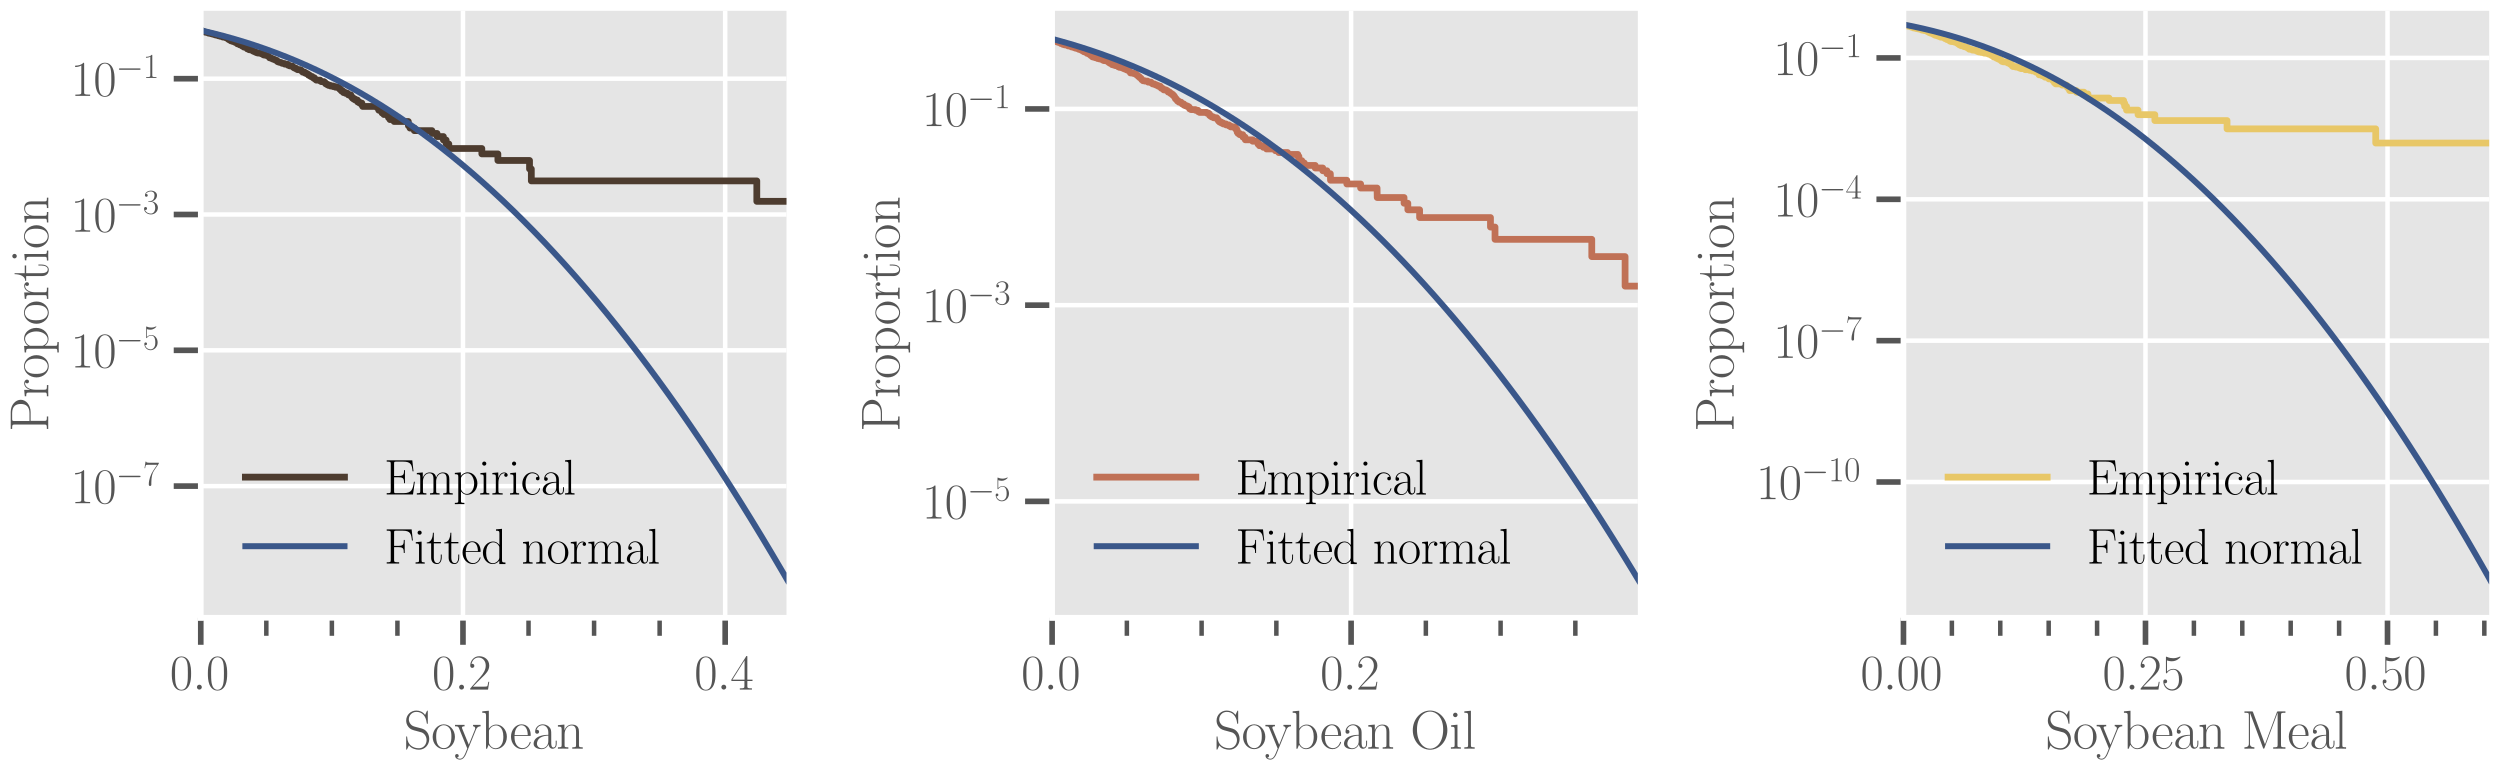 <?xml version="1.0" encoding="utf-8" standalone="no"?>
<!DOCTYPE svg PUBLIC "-//W3C//DTD SVG 1.1//EN"
  "http://www.w3.org/Graphics/SVG/1.1/DTD/svg11.dtd">
<svg xmlns:xlink="http://www.w3.org/1999/xlink" width="832.32pt" height="256.32pt" viewBox="0 0 832.32 256.32" xmlns="http://www.w3.org/2000/svg" version="1.1">
 <defs>
  <style type="text/css">*{stroke-linejoin: round; stroke-linecap: butt}</style>
 </defs>
 <g id="figure_1">
  <g id="patch_1">
   <path d="M -0 256.32 
L 832.32 256.32 
L 832.32 0 
L -0 0 
z
" style="fill: #ffffff"/>
  </g>
  <g id="axes_1">
   <g id="patch_2">
    <path d="M 66.84 205.667 
L 261.844 205.667 
L 261.844 3.6 
L 66.84 3.6 
z
" style="fill: #e5e5e5"/>
   </g>
   <g id="matplotlib.axis_1">
    <g id="xtick_1">
     <g id="line2d_1">
      <path d="M 66.84 205.667 
L 66.84 3.6 
" clip-path="url(#pc1a7d1a162)" style="fill: none; stroke: #ffffff; stroke-width: 1.5; stroke-linecap: square"/>
     </g>
     <g id="line2d_2">
      <defs>
       <path id="md8fc07a30a" d="M 0 0 
L 0 9 
" style="stroke: #555555; stroke-width: 1.875"/>
      </defs>
      <g>
       <use xlink:href="#md8fc07a30a" x="66.84" y="205.667" style="fill: #555555; stroke: #555555; stroke-width: 1.875"/>
      </g>
     </g>
     <g id="text_1">
      <!-- $\mathdefault{0.0}$ -->
      <g style="fill: #555555" transform="translate(56.557 229.582)scale(0.165 -0.165)">
       <defs>
        <path id="CMR17-30" d="M 2688 2025 
C 2688 2416 2682 3080 2413 3591 
C 2176 4039 1798 4198 1466 4198 
C 1158 4198 768 4058 525 3597 
C 269 3118 243 2524 243 2025 
C 243 1661 250 1106 448 619 
C 723 -39 1216 -128 1466 -128 
C 1760 -128 2208 -7 2470 600 
C 2662 1042 2688 1559 2688 2025 
z
M 1466 -26 
C 1056 -26 813 325 723 812 
C 653 1188 653 1738 653 2096 
C 653 2588 653 2997 736 3387 
C 858 3929 1216 4096 1466 4096 
C 1728 4096 2067 3923 2189 3400 
C 2272 3036 2278 2607 2278 2096 
C 2278 1680 2278 1169 2202 792 
C 2067 95 1690 -26 1466 -26 
z
" transform="scale(0.016)"/>
        <path id="CMMI12-3a" d="M 1178 307 
C 1178 492 1024 619 870 619 
C 685 619 557 466 557 313 
C 557 128 710 0 864 0 
C 1050 0 1178 153 1178 307 
z
" transform="scale(0.016)"/>
       </defs>
       <use xlink:href="#CMR17-30" transform="scale(0.996)"/>
       <use xlink:href="#CMMI12-3a" transform="translate(45.69 0)scale(0.996)"/>
       <use xlink:href="#CMR17-30" transform="translate(72.788 0)scale(0.996)"/>
      </g>
     </g>
    </g>
    <g id="xtick_2">
     <g id="line2d_3">
      <path d="M 154.137 205.667 
L 154.137 3.6 
" clip-path="url(#pc1a7d1a162)" style="fill: none; stroke: #ffffff; stroke-width: 1.5; stroke-linecap: square"/>
     </g>
     <g id="line2d_4">
      <g>
       <use xlink:href="#md8fc07a30a" x="154.137" y="205.667" style="fill: #555555; stroke: #555555; stroke-width: 1.875"/>
      </g>
     </g>
     <g id="text_2">
      <!-- $\mathdefault{0.2}$ -->
      <g style="fill: #555555" transform="translate(143.853 229.582)scale(0.165 -0.165)">
       <defs>
        <path id="CMR17-32" d="M 2669 989 
L 2554 989 
C 2490 536 2438 459 2413 420 
C 2381 369 1920 369 1830 369 
L 602 369 
C 832 619 1280 1072 1824 1597 
C 2214 1967 2669 2402 2669 3035 
C 2669 3790 2067 4224 1395 4224 
C 691 4224 262 3604 262 3030 
C 262 2780 448 2748 525 2748 
C 589 2748 781 2787 781 3010 
C 781 3207 614 3264 525 3264 
C 486 3264 448 3258 422 3245 
C 544 3790 915 4058 1306 4058 
C 1862 4058 2227 3617 2227 3035 
C 2227 2479 1901 2000 1536 1584 
L 262 146 
L 262 0 
L 2515 0 
L 2669 989 
z
" transform="scale(0.016)"/>
       </defs>
       <use xlink:href="#CMR17-30" transform="scale(0.996)"/>
       <use xlink:href="#CMMI12-3a" transform="translate(45.69 0)scale(0.996)"/>
       <use xlink:href="#CMR17-32" transform="translate(72.788 0)scale(0.996)"/>
      </g>
     </g>
    </g>
    <g id="xtick_3">
     <g id="line2d_5">
      <path d="M 241.433 205.667 
L 241.433 3.6 
" clip-path="url(#pc1a7d1a162)" style="fill: none; stroke: #ffffff; stroke-width: 1.5; stroke-linecap: square"/>
     </g>
     <g id="line2d_6">
      <g>
       <use xlink:href="#md8fc07a30a" x="241.433" y="205.667" style="fill: #555555; stroke: #555555; stroke-width: 1.875"/>
      </g>
     </g>
     <g id="text_3">
      <!-- $\mathdefault{0.4}$ -->
      <g style="fill: #555555" transform="translate(231.15 229.582)scale(0.165 -0.165)">
       <defs>
        <path id="CMR17-34" d="M 2150 4122 
C 2150 4256 2144 4256 2029 4256 
L 128 1254 
L 128 1088 
L 1779 1088 
L 1779 457 
C 1779 224 1766 160 1318 160 
L 1197 160 
L 1197 0 
C 1402 0 1747 0 1965 0 
C 2182 0 2528 0 2733 0 
L 2733 160 
L 2611 160 
C 2163 160 2150 224 2150 457 
L 2150 1088 
L 2803 1088 
L 2803 1254 
L 2150 1254 
L 2150 4122 
z
M 1798 3703 
L 1798 1254 
L 256 1254 
L 1798 3703 
z
" transform="scale(0.016)"/>
       </defs>
       <use xlink:href="#CMR17-30" transform="scale(0.996)"/>
       <use xlink:href="#CMMI12-3a" transform="translate(45.69 0)scale(0.996)"/>
       <use xlink:href="#CMR17-34" transform="translate(72.788 0)scale(0.996)"/>
      </g>
     </g>
    </g>
    <g id="xtick_4">
     <g id="line2d_7">
      <defs>
       <path id="m4ccc8c39aa" d="M 0 0 
L 0 6 
" style="stroke: #555555; stroke-width: 1.5"/>
      </defs>
      <g>
       <use xlink:href="#m4ccc8c39aa" x="88.664" y="205.667" style="fill: #555555; stroke: #555555; stroke-width: 1.5"/>
      </g>
     </g>
    </g>
    <g id="xtick_5">
     <g id="line2d_8">
      <g>
       <use xlink:href="#m4ccc8c39aa" x="110.489" y="205.667" style="fill: #555555; stroke: #555555; stroke-width: 1.5"/>
      </g>
     </g>
    </g>
    <g id="xtick_6">
     <g id="line2d_9">
      <g>
       <use xlink:href="#m4ccc8c39aa" x="132.313" y="205.667" style="fill: #555555; stroke: #555555; stroke-width: 1.5"/>
      </g>
     </g>
    </g>
    <g id="xtick_7">
     <g id="line2d_10">
      <g>
       <use xlink:href="#m4ccc8c39aa" x="175.961" y="205.667" style="fill: #555555; stroke: #555555; stroke-width: 1.5"/>
      </g>
     </g>
    </g>
    <g id="xtick_8">
     <g id="line2d_11">
      <g>
       <use xlink:href="#m4ccc8c39aa" x="197.785" y="205.667" style="fill: #555555; stroke: #555555; stroke-width: 1.5"/>
      </g>
     </g>
    </g>
    <g id="xtick_9">
     <g id="line2d_12">
      <g>
       <use xlink:href="#m4ccc8c39aa" x="219.609" y="205.667" style="fill: #555555; stroke: #555555; stroke-width: 1.5"/>
      </g>
     </g>
    </g>
    <g id="text_4">
     <!-- Soybean -->
     <g style="fill: #555555" transform="translate(134.386 249.232)scale(0.18 -0.18)">
      <defs>
       <path id="CMR17-53" d="M 2803 4290 
C 2803 4404 2797 4411 2758 4411 
C 2720 4411 2707 4385 2682 4328 
L 2490 3907 
C 2246 4257 1875 4416 1472 4416 
C 819 4416 294 3901 294 3253 
C 294 3056 339 2776 557 2510 
C 794 2218 1018 2167 1530 2033 
C 1722 1982 2042 1899 2106 1874 
C 2470 1722 2662 1341 2662 985 
C 2662 527 2336 38 1779 38 
C 1094 38 454 419 410 1311 
C 403 1413 397 1419 352 1419 
C 301 1419 294 1413 294 1285 
L 294 -1 
C 294 -115 301 -122 339 -122 
C 384 -122 397 -90 486 108 
C 493 127 493 140 614 381 
C 934 -39 1472 -128 1779 -128 
C 2477 -128 2970 451 2970 1124 
C 2970 1454 2848 1708 2778 1823 
C 2509 2230 2221 2306 1914 2382 
C 1869 2402 1856 2402 1498 2490 
C 1152 2579 1005 2624 845 2796 
C 666 2992 602 3196 602 3399 
C 602 3812 934 4263 1478 4263 
C 2157 4263 2579 3786 2675 2993 
C 2694 2878 2701 2872 2746 2872 
C 2803 2872 2803 2891 2803 2999 
L 2803 4290 
z
" transform="scale(0.016)"/>
       <path id="CMR17-6f" d="M 2758 1356 
C 2758 2176 2163 2816 1466 2816 
C 768 2816 173 2176 173 1356 
C 173 551 768 -64 1466 -64 
C 2163 -64 2758 551 2758 1356 
z
M 1466 51 
C 1165 51 909 230 762 480 
C 602 767 582 1126 582 1408 
C 582 1677 595 2010 762 2298 
C 890 2509 1139 2714 1466 2714 
C 1754 2714 1997 2554 2150 2330 
C 2349 2029 2349 1607 2349 1408 
C 2349 1158 2336 775 2163 467 
C 1984 173 1709 51 1466 51 
z
" transform="scale(0.016)"/>
       <path id="CMR17-79" d="M 2496 2197 
C 2656 2586 2944 2586 3034 2586 
L 3034 2752 
C 2912 2752 2752 2752 2630 2752 
C 2496 2752 2285 2752 2157 2758 
L 2157 2592 
C 2400 2573 2406 2394 2406 2343 
C 2406 2280 2394 2248 2362 2171 
L 1664 449 
L 902 2306 
C 870 2382 870 2426 870 2433 
C 870 2573 1018 2586 1171 2586 
L 1171 2758 
C 1018 2752 742 2752 582 2752 
C 410 2752 205 2752 64 2758 
L 64 2586 
C 410 2586 448 2554 531 2350 
L 1485 15 
C 1197 -738 1030 -1178 627 -1178 
C 557 -1178 397 -1159 282 -1044 
C 429 -1031 493 -942 493 -833 
C 493 -725 416 -629 288 -629 
C 147 -629 77 -725 77 -840 
C 77 -1095 339 -1280 627 -1280 
C 998 -1280 1229 -922 1357 -604 
L 2496 2197 
z
" transform="scale(0.016)"/>
       <path id="CMR17-62" d="M 960 4396 
L 198 4326 
L 198 4160 
C 576 4160 634 4122 634 3817 
L 634 -13 
L 749 -13 
L 934 441 
C 1120 141 1395 -64 1766 -64 
C 2406 -64 3053 500 3053 1370 
C 3053 2188 2477 2790 1830 2790 
C 1434 2790 1152 2579 960 2330 
L 960 4396 
z
M 973 2004 
C 973 2118 973 2138 1062 2272 
C 1312 2657 1670 2688 1792 2688 
C 1984 2688 2643 2585 2643 1376 
C 2643 108 1888 38 1734 38 
C 1536 38 1248 114 1043 486 
C 973 608 973 621 973 735 
L 973 2004 
z
" transform="scale(0.016)"/>
       <path id="CMR17-65" d="M 2438 1472 
C 2464 1498 2464 1511 2464 1576 
C 2464 2238 2118 2816 1389 2816 
C 710 2816 173 2169 173 1383 
C 173 551 781 -64 1459 -64 
C 2176 -64 2458 607 2458 740 
C 2458 784 2419 784 2406 784 
C 2362 784 2355 771 2330 696 
C 2189 265 1837 51 1504 51 
C 1229 51 954 203 781 480 
C 582 803 582 1176 582 1472 
L 2438 1472 
z
M 589 1568 
C 634 2505 1126 2714 1382 2714 
C 1818 2714 2112 2297 2118 1568 
L 589 1568 
z
" transform="scale(0.016)"/>
       <path id="CMR17-61" d="M 2304 1653 
C 2304 2072 2304 2294 2035 2543 
C 1798 2752 1523 2816 1306 2816 
C 800 2816 435 2407 435 1971 
C 435 1728 627 1728 666 1728 
C 749 1728 896 1778 896 1954 
C 896 2112 774 2181 666 2181 
C 640 2181 608 2174 589 2168 
C 723 2592 1069 2714 1293 2714 
C 1613 2714 1965 2429 1965 1885 
L 1965 1600 
C 1587 1600 1133 1549 774 1357 
C 371 1133 256 813 256 570 
C 256 77 832 -64 1171 -64 
C 1523 -64 1850 139 1990 511 
C 2003 233 2182 -18 2464 -18 
C 2598 -18 2938 70 2938 567 
L 2938 920 
L 2822 920 
L 2822 562 
C 2822 178 2650 128 2566 128 
C 2304 128 2304 458 2304 738 
L 2304 1653 
z
M 1965 870 
C 1965 317 1568 38 1216 38 
C 896 38 646 275 646 570 
C 646 761 730 1100 1101 1305 
C 1408 1478 1760 1504 1965 1504 
L 1965 870 
z
" transform="scale(0.016)"/>
       <path id="CMR17-6e" d="M 2656 1933 
C 2656 2259 2592 2790 1837 2790 
C 1331 2790 1069 2400 973 2144 
L 966 2144 
L 966 2790 
L 211 2720 
L 211 2554 
C 589 2554 646 2515 646 2208 
L 646 428 
C 646 184 621 153 211 153 
L 211 -13 
C 365 0 646 0 813 0 
C 979 0 1267 0 1421 -13 
L 1421 153 
C 1011 153 986 178 986 428 
L 986 1658 
C 986 2247 1344 2688 1792 2688 
C 2266 2688 2317 2266 2317 1958 
L 2317 428 
C 2317 184 2291 153 1882 153 
L 1882 -13 
C 2035 0 2317 0 2483 0 
C 2650 0 2938 0 3091 -13 
L 3091 153 
C 2682 153 2656 178 2656 428 
L 2656 1933 
z
" transform="scale(0.016)"/>
      </defs>
      <use xlink:href="#CMR17-53" transform="scale(0.996)"/>
      <use xlink:href="#CMR17-6f" transform="translate(50.895 0)scale(0.996)"/>
      <use xlink:href="#CMR17-79" transform="translate(93.983 0)scale(0.996)"/>
      <use xlink:href="#CMR17-62" transform="translate(142.276 0)scale(0.996)"/>
      <use xlink:href="#CMR17-65" transform="translate(195.774 0)scale(0.996)"/>
      <use xlink:href="#CMR17-61" transform="translate(236.26 0)scale(0.996)"/>
      <use xlink:href="#CMR17-6e" transform="translate(281.95 0)scale(0.996)"/>
     </g>
    </g>
   </g>
   <g id="matplotlib.axis_2">
    <g id="ytick_1">
     <g id="line2d_13">
      <path d="M 66.84 161.833 
L 261.844 161.833 
" clip-path="url(#pc1a7d1a162)" style="fill: none; stroke: #ffffff; stroke-width: 1.5; stroke-linecap: square"/>
     </g>
     <g id="line2d_14">
      <defs>
       <path id="m7556f581dd" d="M 0 0 
L -9 0 
" style="stroke: #555555; stroke-width: 1.875"/>
      </defs>
      <g>
       <use xlink:href="#m7556f581dd" x="66.84" y="161.833" style="fill: #555555; stroke: #555555; stroke-width: 1.875"/>
      </g>
     </g>
     <g id="text_5">
      <!-- $\mathdefault{10^{-7}}$ -->
      <g style="fill: #555555" transform="translate(23.541 167.54)scale(0.165 -0.165)">
       <defs>
        <path id="CMR17-31" d="M 1702 4058 
C 1702 4192 1696 4192 1606 4192 
C 1357 3916 979 3827 621 3827 
C 602 3827 570 3827 563 3808 
C 557 3795 557 3782 557 3648 
C 755 3648 1088 3686 1344 3839 
L 1344 461 
C 1344 236 1331 160 781 160 
L 589 160 
L 589 0 
C 896 0 1216 0 1523 0 
C 1830 0 2150 0 2458 0 
L 2458 160 
L 2266 160 
C 1715 160 1702 230 1702 458 
L 1702 4058 
z
" transform="scale(0.016)"/>
        <path id="CMSY10-0" d="M 4218 1472 
C 4326 1472 4442 1472 4442 1600 
C 4442 1728 4326 1728 4218 1728 
L 755 1728 
C 646 1728 531 1728 531 1600 
C 531 1472 646 1472 755 1472 
L 4218 1472 
z
" transform="scale(0.016)"/>
        <path id="CMR17-37" d="M 2886 3941 
L 2886 4081 
L 1382 4081 
C 634 4081 621 4165 595 4288 
L 480 4288 
L 294 3094 
L 410 3094 
C 429 3215 474 3540 550 3661 
C 589 3712 1062 3712 1171 3712 
L 2579 3712 
L 1869 2661 
C 1395 1954 1069 999 1069 165 
C 1069 89 1069 -128 1299 -128 
C 1530 -128 1530 89 1530 171 
L 1530 465 
C 1530 1508 1709 2196 2003 2636 
L 2886 3941 
z
" transform="scale(0.016)"/>
       </defs>
       <use xlink:href="#CMR17-31" transform="scale(0.996)"/>
       <use xlink:href="#CMR17-30" transform="translate(45.69 0)scale(0.996)"/>
       <use xlink:href="#CMSY10-0" transform="translate(91.381 36.154)scale(0.697)"/>
       <use xlink:href="#CMR17-37" transform="translate(145.622 36.154)scale(0.697)"/>
      </g>
     </g>
    </g>
    <g id="ytick_2">
     <g id="line2d_15">
      <path d="M 66.84 116.623 
L 261.844 116.623 
" clip-path="url(#pc1a7d1a162)" style="fill: none; stroke: #ffffff; stroke-width: 1.5; stroke-linecap: square"/>
     </g>
     <g id="line2d_16">
      <g>
       <use xlink:href="#m7556f581dd" x="66.84" y="116.623" style="fill: #555555; stroke: #555555; stroke-width: 1.875"/>
      </g>
     </g>
     <g id="text_6">
      <!-- $\mathdefault{10^{-5}}$ -->
      <g style="fill: #555555" transform="translate(23.541 122.331)scale(0.165 -0.165)">
       <defs>
        <path id="CMR17-35" d="M 730 3692 
C 794 3666 1056 3584 1325 3584 
C 1920 3584 2246 3911 2432 4100 
C 2432 4157 2432 4192 2394 4192 
C 2387 4192 2374 4192 2323 4163 
C 2099 4058 1837 3973 1517 3973 
C 1325 3973 1037 3999 723 4139 
C 653 4171 640 4171 634 4171 
C 602 4171 595 4164 595 4037 
L 595 2203 
C 595 2089 595 2057 659 2057 
C 691 2057 704 2070 736 2114 
C 941 2401 1222 2522 1542 2522 
C 1766 2522 2246 2382 2246 1289 
C 2246 1085 2246 715 2054 421 
C 1894 159 1645 25 1370 25 
C 947 25 518 320 403 814 
C 429 807 480 795 506 795 
C 589 795 749 840 749 1038 
C 749 1210 627 1280 506 1280 
C 358 1280 262 1190 262 1011 
C 262 454 704 -128 1382 -128 
C 2042 -128 2669 440 2669 1264 
C 2669 2030 2170 2624 1549 2624 
C 1222 2624 947 2503 730 2274 
L 730 3692 
z
" transform="scale(0.016)"/>
       </defs>
       <use xlink:href="#CMR17-31" transform="scale(0.996)"/>
       <use xlink:href="#CMR17-30" transform="translate(45.69 0)scale(0.996)"/>
       <use xlink:href="#CMSY10-0" transform="translate(91.381 36.154)scale(0.697)"/>
       <use xlink:href="#CMR17-35" transform="translate(145.622 36.154)scale(0.697)"/>
      </g>
     </g>
    </g>
    <g id="ytick_3">
     <g id="line2d_17">
      <path d="M 66.84 71.414 
L 261.844 71.414 
" clip-path="url(#pc1a7d1a162)" style="fill: none; stroke: #ffffff; stroke-width: 1.5; stroke-linecap: square"/>
     </g>
     <g id="line2d_18">
      <g>
       <use xlink:href="#m7556f581dd" x="66.84" y="71.414" style="fill: #555555; stroke: #555555; stroke-width: 1.875"/>
      </g>
     </g>
     <g id="text_7">
      <!-- $\mathdefault{10^{-3}}$ -->
      <g style="fill: #555555" transform="translate(23.541 77.122)scale(0.165 -0.165)">
       <defs>
        <path id="CMR17-33" d="M 1414 2157 
C 1984 2157 2234 1662 2234 1090 
C 2234 320 1824 25 1453 25 
C 1114 25 563 194 390 693 
C 422 680 454 680 486 680 
C 640 680 755 782 755 948 
C 755 1133 614 1216 486 1216 
C 378 1216 211 1165 211 926 
C 211 335 787 -128 1466 -128 
C 2176 -128 2720 430 2720 1085 
C 2720 1707 2208 2157 1600 2227 
C 2086 2328 2554 2756 2554 3329 
C 2554 3820 2048 4179 1472 4179 
C 890 4179 378 3829 378 3329 
C 378 3110 544 3072 627 3072 
C 762 3072 877 3155 877 3321 
C 877 3486 762 3569 627 3569 
C 602 3569 570 3569 544 3557 
C 730 3959 1235 4032 1459 4032 
C 1683 4032 2106 3925 2106 3320 
C 2106 3143 2080 2828 1862 2550 
C 1670 2304 1453 2304 1242 2284 
C 1210 2284 1062 2269 1037 2269 
C 992 2263 966 2257 966 2208 
C 966 2163 973 2157 1101 2157 
L 1414 2157 
z
" transform="scale(0.016)"/>
       </defs>
       <use xlink:href="#CMR17-31" transform="scale(0.996)"/>
       <use xlink:href="#CMR17-30" transform="translate(45.69 0)scale(0.996)"/>
       <use xlink:href="#CMSY10-0" transform="translate(91.381 36.154)scale(0.697)"/>
       <use xlink:href="#CMR17-33" transform="translate(145.622 36.154)scale(0.697)"/>
      </g>
     </g>
    </g>
    <g id="ytick_4">
     <g id="line2d_19">
      <path d="M 66.84 26.205 
L 261.844 26.205 
" clip-path="url(#pc1a7d1a162)" style="fill: none; stroke: #ffffff; stroke-width: 1.5; stroke-linecap: square"/>
     </g>
     <g id="line2d_20">
      <g>
       <use xlink:href="#m7556f581dd" x="66.84" y="26.205" style="fill: #555555; stroke: #555555; stroke-width: 1.875"/>
      </g>
     </g>
     <g id="text_8">
      <!-- $\mathdefault{10^{-1}}$ -->
      <g style="fill: #555555" transform="translate(23.541 31.912)scale(0.165 -0.165)">
       <use xlink:href="#CMR17-31" transform="scale(0.996)"/>
       <use xlink:href="#CMR17-30" transform="translate(45.69 0)scale(0.996)"/>
       <use xlink:href="#CMSY10-0" transform="translate(91.381 36.154)scale(0.697)"/>
       <use xlink:href="#CMR17-31" transform="translate(145.622 36.154)scale(0.697)"/>
      </g>
     </g>
    </g>
    <g id="text_9">
     <!-- Proportion -->
     <g style="fill: #555555" transform="translate(16.053 143.762)rotate(-90)scale(0.18 -0.18)">
      <defs>
       <path id="CMR17-50" d="M 1267 2042 
L 2291 2042 
C 3117 2042 3718 2578 3718 3184 
C 3718 3791 3130 4352 2291 4352 
L 333 4352 
L 333 4186 
C 774 4186 845 4186 845 3899 
L 845 446 
C 845 160 774 160 333 160 
L 333 0 
C 518 0 858 0 1056 0 
C 1254 0 1594 0 1779 0 
L 1779 160 
C 1338 160 1267 160 1267 446 
L 1267 2042 
z
M 1254 2176 
L 1254 3938 
C 1254 4155 1267 4186 1523 4186 
L 2170 4186 
C 2995 4186 3232 3714 3232 3184 
C 3232 2604 2950 2176 2170 2176 
L 1254 2176 
z
" transform="scale(0.016)"/>
       <path id="CMR17-72" d="M 960 1497 
C 960 2112 1222 2688 1702 2688 
C 1747 2688 1792 2682 1837 2662 
C 1837 2662 1696 2617 1696 2452 
C 1696 2298 1818 2234 1914 2234 
C 1990 2234 2131 2279 2131 2458 
C 2131 2663 1926 2790 1709 2790 
C 1222 2790 1011 2317 947 2093 
L 941 2093 
L 941 2790 
L 198 2720 
L 198 2554 
C 576 2554 634 2515 634 2208 
L 634 428 
C 634 184 608 153 198 153 
L 198 -13 
C 352 0 646 0 813 0 
C 998 0 1325 0 1498 -13 
L 1498 153 
C 1037 153 960 153 960 440 
L 960 1497 
z
" transform="scale(0.016)"/>
       <path id="CMR17-70" d="M 1408 -1063 
C 998 -1063 973 -1037 973 -789 
L 973 402 
C 1158 134 1427 -38 1766 -38 
C 2406 -38 3053 523 3053 1388 
C 3053 2191 2496 2802 1837 2802 
C 1453 2802 1139 2592 960 2338 
L 960 2802 
L 198 2732 
L 198 2567 
C 576 2567 634 2528 634 2223 
L 634 -789 
C 634 -1031 608 -1063 198 -1063 
L 198 -1228 
C 352 -1216 634 -1216 800 -1216 
C 966 -1216 1254 -1216 1408 -1228 
L 1408 -1063 
z
M 973 2012 
C 973 2102 973 2235 1222 2471 
C 1254 2497 1472 2688 1792 2688 
C 2259 2688 2643 2108 2643 1382 
C 2643 656 2234 64 1728 64 
C 1498 64 1248 172 1056 472 
C 973 612 973 650 973 752 
L 973 2012 
z
" transform="scale(0.016)"/>
       <path id="CMR17-74" d="M 966 2560 
L 1862 2560 
L 1862 2725 
L 966 2725 
L 966 3904 
L 851 3904 
C 838 3245 614 2668 70 2668 
L 70 2560 
L 627 2560 
L 627 771 
C 627 650 627 -64 1370 -64 
C 1747 -64 1965 306 1965 777 
L 1965 1140 
L 1850 1140 
L 1850 783 
C 1850 344 1677 51 1408 51 
C 1222 51 966 178 966 758 
L 966 2560 
z
" transform="scale(0.016)"/>
       <path id="CMR17-69" d="M 992 3909 
C 992 4049 877 4170 730 4170 
C 589 4170 467 4056 467 3909 
C 467 3769 582 3648 730 3648 
C 870 3648 992 3763 992 3909 
z
M 243 2706 
L 243 2541 
C 602 2541 653 2502 653 2197 
L 653 427 
C 653 184 627 153 218 153 
L 218 -13 
C 371 0 646 0 806 0 
C 960 0 1222 0 1370 -13 
L 1370 153 
C 992 153 979 191 979 420 
L 979 2776 
L 243 2706 
z
" transform="scale(0.016)"/>
      </defs>
      <use xlink:href="#CMR17-50" transform="scale(0.996)"/>
      <use xlink:href="#CMR17-72" transform="translate(62.586 0)scale(0.996)"/>
      <use xlink:href="#CMR17-6f" transform="translate(97.867 0)scale(0.996)"/>
      <use xlink:href="#CMR17-70" transform="translate(143.558 0)scale(0.996)"/>
      <use xlink:href="#CMR17-6f" transform="translate(197.055 0)scale(0.996)"/>
      <use xlink:href="#CMR17-72" transform="translate(242.746 0)scale(0.996)"/>
      <use xlink:href="#CMR17-74" transform="translate(278.027 0)scale(0.996)"/>
      <use xlink:href="#CMR17-69" transform="translate(313.307 0)scale(0.996)"/>
      <use xlink:href="#CMR17-6f" transform="translate(338.178 0)scale(0.996)"/>
      <use xlink:href="#CMR17-6e" transform="translate(383.869 0)scale(0.996)"/>
     </g>
    </g>
   </g>
   <g id="line2d_21">
    <path d="M -1 3.912 
L 9.781 4.007 
L 9.781 4.023 
L 14.769 4.12 
L 14.769 4.136 
L 19.288 4.234 
L 19.288 4.25 
L 23.734 4.349 
L 23.734 4.365 
L 26.804 4.465 
L 26.804 4.482 
L 32.037 4.583 
L 32.054 4.617 
L 34.782 4.72 
L 34.782 4.737 
L 35.762 4.841 
L 35.762 4.858 
L 38.657 4.964 
L 38.657 4.981 
L 40.054 5.088 
L 40.054 5.106 
L 42.087 5.214 
L 42.153 5.25 
L 43.129 5.359 
L 43.129 5.378 
L 44.167 5.489 
L 44.167 5.507 
L 45.848 5.601 
L 45.848 5.62 
L 46.621 5.714 
L 46.621 5.733 
L 47.724 5.829 
L 47.724 5.848 
L 48.975 5.945 
L 49.075 6.004 
L 50.357 6.102 
L 50.43 6.142 
L 50.939 6.242 
L 51.005 6.282 
L 51.785 6.383 
L 51.785 6.404 
L 52.487 6.506 
L 52.574 6.548 
L 53.014 6.652 
L 53.12 6.715 
L 53.915 6.821 
L 54.013 6.885 
L 54.565 6.993 
L 54.565 7.014 
L 55.173 7.123 
L 55.173 7.145 
L 56.057 7.256 
L 56.057 7.278 
L 56.669 7.368 
L 56.669 7.391 
L 57.494 7.481 
L 57.571 7.527 
L 58.448 7.619 
L 58.491 7.688 
L 58.925 7.782 
L 58.925 7.805 
L 59.643 7.9 
L 59.741 7.972 
L 60.215 8.068 
L 60.215 8.092 
L 60.61 8.19 
L 60.61 8.214 
L 61.158 8.313 
L 61.246 8.362 
L 61.945 8.463 
L 61.945 8.488 
L 62.795 8.589 
L 62.832 8.64 
L 63.241 8.743 
L 63.304 8.795 
L 63.614 8.9 
L 63.717 9.033 
L 64.336 9.14 
L 64.433 9.248 
L 64.993 9.358 
L 65.016 9.413 
L 65.315 9.497 
L 65.372 9.638 
L 65.912 9.723 
L 66.02 9.81 
L 66.277 9.897 
L 66.277 9.926 
L 66.622 10.014 
L 66.718 10.103 
L 67.221 10.192 
L 67.221 10.222 
L 67.508 10.313 
L 67.531 10.435 
L 67.741 10.528 
L 67.741 10.559 
L 68.295 10.653 
L 68.304 10.716 
L 68.962 10.812 
L 68.962 10.844 
L 69.344 10.941 
L 69.418 11.038 
L 70.191 11.137 
L 70.204 11.203 
L 70.7 11.304 
L 70.7 11.337 
L 71.208 11.439 
L 71.316 11.507 
L 71.735 11.611 
L 71.735 11.646 
L 72.534 11.751 
L 72.632 11.892 
L 73.239 12 
L 73.321 12.073 
L 74.105 12.182 
L 74.149 12.33 
L 74.935 12.405 
L 74.935 12.443 
L 75.134 12.519 
L 75.134 12.557 
L 75.48 12.634 
L 75.575 12.711 
L 75.702 12.789 
L 75.702 12.828 
L 75.949 12.907 
L 75.994 13.067 
L 76.17 13.147 
L 76.17 13.188 
L 76.416 13.27 
L 76.472 13.352 
L 76.774 13.436 
L 76.879 13.604 
L 77.368 13.689 
L 77.41 13.776 
L 77.853 13.862 
L 77.853 13.906 
L 78.236 13.994 
L 78.303 14.128 
L 78.748 14.218 
L 78.832 14.401 
L 79.018 14.493 
L 79.025 14.587 
L 79.485 14.681 
L 79.568 14.776 
L 79.795 14.873 
L 79.795 14.921 
L 80.355 15.019 
L 80.431 15.117 
L 80.606 15.217 
L 80.609 15.318 
L 80.929 15.419 
L 80.929 15.471 
L 81.145 15.574 
L 81.188 15.679 
L 81.992 15.784 
L 82.055 15.999 
L 82.272 16.108 
L 82.32 16.274 
L 82.741 16.33 
L 82.741 16.386 
L 82.915 16.442 
L 82.935 16.557 
L 83.735 16.614 
L 83.796 16.73 
L 83.997 16.789 
L 83.997 16.848 
L 84.169 16.907 
L 84.169 16.967 
L 84.379 17.027 
L 84.379 17.087 
L 84.858 17.148 
L 84.948 17.333 
L 85.316 17.395 
L 85.35 17.521 
L 85.772 17.585 
L 85.772 17.649 
L 86.681 17.713 
L 86.681 17.778 
L 87.051 17.843 
L 87.051 17.909 
L 87.53 17.975 
L 87.552 18.176 
L 87.818 18.244 
L 87.818 18.312 
L 88.533 18.381 
L 88.533 18.45 
L 89.076 18.52 
L 89.159 18.661 
L 89.413 18.733 
L 89.444 18.877 
L 89.646 18.95 
L 89.746 19.248 
L 90.297 19.324 
L 90.392 19.477 
L 90.84 19.555 
L 90.927 19.712 
L 91.406 19.791 
L 91.406 19.871 
L 91.697 19.952 
L 91.697 20.034 
L 92.171 20.116 
L 92.261 20.282 
L 92.357 20.366 
L 92.421 20.537 
L 92.87 20.624 
L 92.87 20.711 
L 93.526 20.799 
L 93.526 20.888 
L 93.888 20.977 
L 93.888 21.068 
L 94.733 21.159 
L 94.781 21.344 
L 95.883 21.438 
L 95.911 21.726 
L 96.386 21.823 
L 96.386 21.922 
L 97.419 22.022 
L 97.473 22.224 
L 97.656 22.327 
L 97.656 22.431 
L 97.968 22.536 
L 97.968 22.642 
L 98.6 22.749 
L 98.649 22.967 
L 99.053 23.078 
L 99.053 23.191 
L 99.886 23.191 
L 99.886 23.304 
L 100.191 23.304 
L 100.276 23.535 
L 100.458 23.535 
L 100.53 23.772 
L 100.66 23.772 
L 100.66 23.892 
L 100.776 23.892 
L 100.776 24.014 
L 101.401 24.014 
L 101.432 24.263 
L 101.67 24.263 
L 101.67 24.389 
L 102.041 24.389 
L 102.041 24.518 
L 102.263 24.518 
L 102.263 24.648 
L 102.498 24.648 
L 102.498 24.779 
L 102.697 24.779 
L 102.725 25.048 
L 103.113 25.048 
L 103.113 25.186 
L 103.24 25.186 
L 103.24 25.325 
L 103.441 25.325 
L 103.441 25.466 
L 103.919 25.466 
L 104.023 25.755 
L 104.207 25.755 
L 104.207 25.903 
L 104.661 25.903 
L 104.675 26.205 
L 104.903 26.205 
L 104.903 26.359 
L 105.095 26.359 
L 105.095 26.516 
L 105.291 26.516 
L 105.291 26.676 
L 106.589 26.676 
L 106.64 27.003 
L 106.941 27.003 
L 106.941 27.171 
L 107.846 27.171 
L 107.846 27.342 
L 108.095 27.342 
L 108.095 27.516 
L 108.289 27.516 
L 108.375 27.873 
L 108.686 27.873 
L 108.686 28.056 
L 109.004 28.056 
L 109.004 28.243 
L 109.376 28.243 
L 109.376 28.434 
L 110.012 28.434 
L 110.012 28.628 
L 110.903 28.628 
L 110.903 28.826 
L 111.643 28.826 
L 111.643 29.029 
L 112.553 29.029 
L 112.553 29.236 
L 112.92 29.236 
L 112.92 29.447 
L 113.058 29.447 
L 113.058 29.662 
L 113.438 29.662 
L 113.513 30.109 
L 113.743 30.109 
L 113.743 30.34 
L 114.23 30.34 
L 114.23 30.576 
L 114.344 30.576 
L 114.344 30.819 
L 115.037 30.819 
L 115.037 31.067 
L 115.723 31.067 
L 115.723 31.322 
L 115.953 31.322 
L 115.953 31.584 
L 116.793 31.584 
L 116.883 32.13 
L 117.116 32.13 
L 117.116 32.414 
L 117.349 32.414 
L 117.349 32.707 
L 117.752 32.707 
L 117.752 33.009 
L 118.292 33.009 
L 118.292 33.321 
L 119 33.321 
L 119 33.643 
L 119.116 33.643 
L 119.116 33.976 
L 119.699 33.976 
L 119.699 34.32 
L 120.469 34.32 
L 120.521 35.048 
L 120.743 35.048 
L 120.743 35.433 
L 125.522 35.433 
L 125.522 35.834 
L 126.022 35.834 
L 126.094 36.688 
L 126.891 36.688 
L 126.891 37.144 
L 127.204 37.144 
L 127.204 37.623 
L 127.802 37.623 
L 127.802 38.127 
L 129.091 38.127 
L 129.091 38.658 
L 129.373 38.658 
L 129.373 39.219 
L 129.832 39.219 
L 129.832 39.814 
L 131.207 39.814 
L 131.207 40.448 
L 135.938 40.448 
L 135.966 41.852 
L 136.491 41.852 
L 136.491 42.638 
L 137.933 42.638 
L 137.933 43.492 
L 143.805 43.492 
L 143.805 44.428 
L 145.507 44.428 
L 145.507 45.462 
L 147.618 45.462 
L 147.618 46.619 
L 148.535 46.619 
L 148.535 47.93 
L 149.422 47.93 
L 149.422 49.443 
L 160.415 49.443 
L 160.415 51.233 
L 165.758 51.233 
L 165.758 53.423 
L 176.296 53.423 
L 176.296 56.248 
L 176.892 56.248 
L 176.892 60.228 
L 251.96 60.228 
L 251.96 67.033 
L 263.814 67.033 
L 263.814 257.32 
L 263.814 257.32 
" clip-path="url(#pc1a7d1a162)" style="fill: none; stroke: #4d3c2f; stroke-width: 2.25; stroke-linecap: square"/>
   </g>
   <g id="line2d_22">
    <path d="M -1 3.798 
L -0.8 3.801 
L 2.636 3.857 
L 6.073 3.925 
L 9.509 4.008 
L 12.946 4.109 
L 16.382 4.228 
L 19.819 4.371 
L 23.255 4.538 
L 26.692 4.733 
L 30.129 4.959 
L 33.565 5.219 
L 37.002 5.517 
L 40.438 5.854 
L 43.875 6.234 
L 47.311 6.661 
L 50.748 7.137 
L 54.184 7.665 
L 57.621 8.248 
L 61.058 8.889 
L 64.494 9.59 
L 67.931 10.353 
L 71.367 11.182 
L 74.804 12.077 
L 78.24 13.042 
L 81.677 14.078 
L 85.113 15.188 
L 88.55 16.372 
L 91.986 17.633 
L 95.423 18.972 
L 98.86 20.391 
L 102.296 21.89 
L 105.733 23.472 
L 109.169 25.136 
L 112.606 26.886 
L 116.042 28.72 
L 119.479 30.641 
L 122.915 32.649 
L 126.352 34.746 
L 129.789 36.931 
L 133.225 39.206 
L 136.662 41.57 
L 140.098 44.026 
L 143.535 46.573 
L 146.971 49.213 
L 150.408 51.944 
L 153.844 54.769 
L 157.281 57.687 
L 160.718 60.699 
L 164.154 63.805 
L 167.591 67.006 
L 171.027 70.302 
L 174.464 73.693 
L 177.9 77.179 
L 181.337 80.762 
L 184.773 84.441 
L 188.21 88.216 
L 191.647 92.088 
L 195.083 96.056 
L 198.52 100.122 
L 201.956 104.285 
L 205.393 108.546 
L 208.829 112.904 
L 212.266 117.361 
L 215.702 121.915 
L 219.139 126.567 
L 222.576 131.318 
L 226.012 136.168 
L 229.449 141.116 
L 232.885 146.162 
L 236.322 151.308 
L 239.758 156.552 
L 243.195 161.896 
L 246.631 167.339 
L 250.068 172.881 
L 253.504 178.523 
L 256.941 184.264 
L 260.378 190.104 
L 263.814 196.045 
" clip-path="url(#pc1a7d1a162)" style="fill: none; stroke: #3a578a; stroke-width: 2; stroke-linecap: square"/>
   </g>
   <g id="patch_3">
    <path d="M 66.84 205.667 
L 66.84 3.6 
" style="fill: none; stroke: #ffffff; stroke-width: 1.875; stroke-linejoin: miter; stroke-linecap: square"/>
   </g>
   <g id="patch_4">
    <path d="M 66.84 205.667 
L 261.844 205.667 
" style="fill: none; stroke: #ffffff; stroke-width: 1.875; stroke-linejoin: miter; stroke-linecap: square"/>
   </g>
   <g id="legend_1">
    <g id="line2d_23">
     <path d="M 81.69 158.849 
L 98.19 158.849 
L 98.19 158.849 
L 114.69 158.849 
L 114.69 158.849 
" style="fill: none; stroke: #4d3c2f; stroke-width: 2.25; stroke-linecap: square"/>
    </g>
    <g id="text_10">
     <!-- Empirical -->
     <g transform="translate(127.89 164.624)scale(0.165 -0.165)">
      <defs>
       <path id="CMR17-45" d="M 3885 1615 
L 3770 1615 
C 3629 676 3546 166 2419 166 
L 1530 166 
C 1274 166 1261 197 1261 414 
L 1261 2176 
L 1862 2176 
C 2464 2176 2522 1960 2522 1430 
L 2637 1430 
L 2637 3081 
L 2522 3081 
C 2522 2557 2464 2342 1862 2342 
L 1261 2342 
L 1261 3913 
C 1261 4128 1274 4160 1530 4160 
L 2406 4160 
C 3398 4160 3514 3769 3603 2929 
L 3718 2929 
L 3565 4325 
L 326 4325 
L 326 4160 
C 768 4160 838 4160 838 3874 
L 838 451 
C 838 166 768 166 326 166 
L 326 0 
L 3654 0 
L 3885 1615 
z
" transform="scale(0.016)"/>
       <path id="CMR17-6d" d="M 4326 1933 
C 4326 2252 4269 2790 3507 2790 
C 3072 2790 2771 2496 2656 2151 
L 2650 2151 
C 2573 2676 2195 2790 1837 2790 
C 1331 2790 1069 2400 973 2144 
L 966 2144 
L 966 2790 
L 211 2720 
L 211 2554 
C 589 2554 646 2515 646 2208 
L 646 428 
C 646 184 621 153 211 153 
L 211 -13 
C 365 0 646 0 813 0 
C 979 0 1267 0 1421 -13 
L 1421 153 
C 1011 153 986 178 986 428 
L 986 1658 
C 986 2247 1344 2688 1792 2688 
C 2266 2688 2317 2266 2317 1958 
L 2317 428 
C 2317 184 2291 153 1882 153 
L 1882 -13 
C 2035 0 2317 0 2483 0 
C 2650 0 2938 0 3091 -13 
L 3091 153 
C 2682 153 2656 178 2656 428 
L 2656 1658 
C 2656 2247 3014 2688 3462 2688 
C 3936 2688 3987 2266 3987 1958 
L 3987 428 
C 3987 184 3962 153 3552 153 
L 3552 -13 
C 3706 0 3987 0 4154 0 
C 4320 0 4608 0 4762 -13 
L 4762 153 
C 4352 153 4326 178 4326 428 
L 4326 1933 
z
" transform="scale(0.016)"/>
       <path id="CMR17-63" d="M 2234 2240 
C 2112 2240 1933 2240 1933 2017 
C 1933 1838 2080 1787 2163 1787 
C 2208 1787 2394 1807 2394 2024 
C 2394 2467 1958 2803 1466 2803 
C 787 2803 211 2178 211 1363 
C 211 516 813 -64 1466 -64 
C 2259 -64 2458 677 2458 748 
C 2458 774 2451 793 2406 793 
C 2362 793 2355 787 2330 703 
C 2163 180 1798 51 1523 51 
C 1114 51 621 427 621 1369 
C 621 2338 1094 2688 1472 2688 
C 1722 2688 2093 2573 2234 2240 
z
" transform="scale(0.016)"/>
       <path id="CMR17-6c" d="M 979 4396 
L 218 4326 
L 218 4160 
C 595 4160 653 4122 653 3817 
L 653 426 
C 653 184 627 153 218 153 
L 218 -13 
C 371 0 653 0 813 0 
C 979 0 1261 0 1414 -13 
L 1414 153 
C 1005 153 979 178 979 426 
L 979 4396 
z
" transform="scale(0.016)"/>
      </defs>
      <use xlink:href="#CMR17-45" transform="scale(0.996)"/>
      <use xlink:href="#CMR17-6d" transform="translate(62.586 0)scale(0.996)"/>
      <use xlink:href="#CMR17-70" transform="translate(139.506 0)scale(0.996)"/>
      <use xlink:href="#CMR17-69" transform="translate(190.401 0)scale(0.996)"/>
      <use xlink:href="#CMR17-72" transform="translate(215.272 0)scale(0.996)"/>
      <use xlink:href="#CMR17-69" transform="translate(250.553 0)scale(0.996)"/>
      <use xlink:href="#CMR17-63" transform="translate(275.424 0)scale(0.996)"/>
      <use xlink:href="#CMR17-61" transform="translate(315.91 0)scale(0.996)"/>
      <use xlink:href="#CMR17-6c" transform="translate(361.6 0)scale(0.996)"/>
     </g>
    </g>
    <g id="line2d_24">
     <path d="M 81.69 181.845 
L 98.19 181.845 
L 114.69 181.845 
" style="fill: none; stroke: #3a578a; stroke-width: 2; stroke-linecap: square"/>
    </g>
    <g id="text_11">
     <!-- Fitted normal -->
     <g transform="translate(127.89 187.62)scale(0.165 -0.165)">
      <defs>
       <path id="CMR17-46" d="M 3482 4325 
L 326 4325 
L 326 4160 
C 768 4160 838 4160 838 3874 
L 838 446 
C 838 160 768 160 326 160 
L 326 0 
C 512 0 870 0 1069 0 
C 1331 0 1638 0 1901 0 
L 1901 160 
L 1760 160 
C 1274 160 1261 223 1261 452 
L 1261 2075 
L 1837 2075 
C 2432 2075 2490 1865 2490 1332 
L 2605 1332 
L 2605 2987 
L 2490 2987 
C 2490 2450 2432 2240 1837 2240 
L 1261 2240 
L 1261 3911 
C 1261 4128 1274 4160 1530 4160 
L 2355 4160 
C 3322 4160 3430 3765 3520 2916 
L 3635 2916 
L 3482 4325 
z
" transform="scale(0.016)"/>
       <path id="CMR17-64" d="M 1869 4326 
L 1869 4160 
C 2246 4160 2304 4122 2304 3820 
L 2304 2345 
C 2278 2377 2016 2790 1498 2790 
C 845 2790 211 2208 211 1364 
C 211 525 806 -64 1434 -64 
C 1978 -64 2259 337 2291 380 
L 2291 -63 
L 3066 -63 
L 3066 128 
C 2688 128 2630 166 2630 473 
L 2630 4396 
L 1869 4326 
z
M 2291 755 
C 2291 563 2176 390 2029 262 
C 1811 70 1594 38 1472 38 
C 1286 38 621 134 621 1356 
C 621 2612 1363 2688 1530 2688 
C 1824 2688 2061 2522 2208 2291 
C 2291 2157 2291 2138 2291 2023 
L 2291 755 
z
" transform="scale(0.016)"/>
      </defs>
      <use xlink:href="#CMR17-46" transform="scale(0.996)"/>
      <use xlink:href="#CMR17-69" transform="translate(59.984 0)scale(0.996)"/>
      <use xlink:href="#CMR17-74" transform="translate(84.855 0)scale(0.996)"/>
      <use xlink:href="#CMR17-74" transform="translate(120.136 0)scale(0.996)"/>
      <use xlink:href="#CMR17-65" transform="translate(155.416 0)scale(0.996)"/>
      <use xlink:href="#CMR17-64" transform="translate(195.902 0)scale(0.996)"/>
      <use xlink:href="#CMR17-6e" transform="translate(276.873 0)scale(0.996)"/>
      <use xlink:href="#CMR17-6f" transform="translate(327.769 0)scale(0.996)"/>
      <use xlink:href="#CMR17-72" transform="translate(373.459 0)scale(0.996)"/>
      <use xlink:href="#CMR17-6d" transform="translate(408.74 0)scale(0.996)"/>
      <use xlink:href="#CMR17-61" transform="translate(485.66 0)scale(0.996)"/>
      <use xlink:href="#CMR17-6c" transform="translate(531.35 0)scale(0.996)"/>
     </g>
    </g>
   </g>
  </g>
  <g id="axes_2">
   <g id="patch_5">
    <path d="M 350.278 205.667 
L 545.282 205.667 
L 545.282 3.6 
L 350.278 3.6 
z
" style="fill: #e5e5e5"/>
   </g>
   <g id="matplotlib.axis_3">
    <g id="xtick_10">
     <g id="line2d_25">
      <path d="M 350.278 205.667 
L 350.278 3.6 
" clip-path="url(#pe74d7fd457)" style="fill: none; stroke: #ffffff; stroke-width: 1.5; stroke-linecap: square"/>
     </g>
     <g id="line2d_26">
      <g>
       <use xlink:href="#md8fc07a30a" x="350.278" y="205.667" style="fill: #555555; stroke: #555555; stroke-width: 1.875"/>
      </g>
     </g>
     <g id="text_12">
      <!-- $\mathdefault{0.0}$ -->
      <g style="fill: #555555" transform="translate(339.995 229.582)scale(0.165 -0.165)">
       <use xlink:href="#CMR17-30" transform="scale(0.996)"/>
       <use xlink:href="#CMMI12-3a" transform="translate(45.69 0)scale(0.996)"/>
       <use xlink:href="#CMR17-30" transform="translate(72.788 0)scale(0.996)"/>
      </g>
     </g>
    </g>
    <g id="xtick_11">
     <g id="line2d_27">
      <path d="M 449.82 205.667 
L 449.82 3.6 
" clip-path="url(#pe74d7fd457)" style="fill: none; stroke: #ffffff; stroke-width: 1.5; stroke-linecap: square"/>
     </g>
     <g id="line2d_28">
      <g>
       <use xlink:href="#md8fc07a30a" x="449.82" y="205.667" style="fill: #555555; stroke: #555555; stroke-width: 1.875"/>
      </g>
     </g>
     <g id="text_13">
      <!-- $\mathdefault{0.2}$ -->
      <g style="fill: #555555" transform="translate(439.536 229.582)scale(0.165 -0.165)">
       <use xlink:href="#CMR17-30" transform="scale(0.996)"/>
       <use xlink:href="#CMMI12-3a" transform="translate(45.69 0)scale(0.996)"/>
       <use xlink:href="#CMR17-32" transform="translate(72.788 0)scale(0.996)"/>
      </g>
     </g>
    </g>
    <g id="xtick_12">
     <g id="line2d_29">
      <g>
       <use xlink:href="#m4ccc8c39aa" x="375.163" y="205.667" style="fill: #555555; stroke: #555555; stroke-width: 1.5"/>
      </g>
     </g>
    </g>
    <g id="xtick_13">
     <g id="line2d_30">
      <g>
       <use xlink:href="#m4ccc8c39aa" x="400.049" y="205.667" style="fill: #555555; stroke: #555555; stroke-width: 1.5"/>
      </g>
     </g>
    </g>
    <g id="xtick_14">
     <g id="line2d_31">
      <g>
       <use xlink:href="#m4ccc8c39aa" x="424.934" y="205.667" style="fill: #555555; stroke: #555555; stroke-width: 1.5"/>
      </g>
     </g>
    </g>
    <g id="xtick_15">
     <g id="line2d_32">
      <g>
       <use xlink:href="#m4ccc8c39aa" x="474.705" y="205.667" style="fill: #555555; stroke: #555555; stroke-width: 1.5"/>
      </g>
     </g>
    </g>
    <g id="xtick_16">
     <g id="line2d_33">
      <g>
       <use xlink:href="#m4ccc8c39aa" x="499.591" y="205.667" style="fill: #555555; stroke: #555555; stroke-width: 1.5"/>
      </g>
     </g>
    </g>
    <g id="xtick_17">
     <g id="line2d_34">
      <g>
       <use xlink:href="#m4ccc8c39aa" x="524.476" y="205.667" style="fill: #555555; stroke: #555555; stroke-width: 1.5"/>
      </g>
     </g>
    </g>
    <g id="text_14">
     <!-- Soybean Oil -->
     <g style="fill: #555555" transform="translate(404.186 249.232)scale(0.18 -0.18)">
      <defs>
       <path id="CMR17-4f" d="M 4307 2135 
C 4307 3437 3366 4416 2304 4416 
C 1216 4416 294 3424 294 2135 
C 294 845 1229 -128 2298 -128 
C 3392 -128 4307 864 4307 2135 
z
M 2304 -13 
C 1574 -13 781 711 781 2217 
C 781 3716 1651 4301 2298 4301 
C 2976 4301 3821 3698 3821 2217 
C 3821 686 3008 -13 2304 -13 
z
" transform="scale(0.016)"/>
      </defs>
      <use xlink:href="#CMR17-53" transform="scale(0.996)"/>
      <use xlink:href="#CMR17-6f" transform="translate(50.895 0)scale(0.996)"/>
      <use xlink:href="#CMR17-79" transform="translate(93.983 0)scale(0.996)"/>
      <use xlink:href="#CMR17-62" transform="translate(142.276 0)scale(0.996)"/>
      <use xlink:href="#CMR17-65" transform="translate(195.774 0)scale(0.996)"/>
      <use xlink:href="#CMR17-61" transform="translate(236.26 0)scale(0.996)"/>
      <use xlink:href="#CMR17-6e" transform="translate(281.95 0)scale(0.996)"/>
      <use xlink:href="#CMR17-4f" transform="translate(362.922 0)scale(0.996)"/>
      <use xlink:href="#CMR17-69" transform="translate(434.636 0)scale(0.996)"/>
      <use xlink:href="#CMR17-6c" transform="translate(459.507 0)scale(0.996)"/>
     </g>
    </g>
   </g>
   <g id="matplotlib.axis_4">
    <g id="ytick_5">
     <g id="line2d_35">
      <path d="M 350.278 166.924 
L 545.282 166.924 
" clip-path="url(#pe74d7fd457)" style="fill: none; stroke: #ffffff; stroke-width: 1.5; stroke-linecap: square"/>
     </g>
     <g id="line2d_36">
      <g>
       <use xlink:href="#m7556f581dd" x="350.278" y="166.924" style="fill: #555555; stroke: #555555; stroke-width: 1.875"/>
      </g>
     </g>
     <g id="text_15">
      <!-- $\mathdefault{10^{-5}}$ -->
      <g style="fill: #555555" transform="translate(306.979 172.632)scale(0.165 -0.165)">
       <use xlink:href="#CMR17-31" transform="scale(0.996)"/>
       <use xlink:href="#CMR17-30" transform="translate(45.69 0)scale(0.996)"/>
       <use xlink:href="#CMSY10-0" transform="translate(91.381 36.154)scale(0.697)"/>
       <use xlink:href="#CMR17-35" transform="translate(145.622 36.154)scale(0.697)"/>
      </g>
     </g>
    </g>
    <g id="ytick_6">
     <g id="line2d_37">
      <path d="M 350.278 101.595 
L 545.282 101.595 
" clip-path="url(#pe74d7fd457)" style="fill: none; stroke: #ffffff; stroke-width: 1.5; stroke-linecap: square"/>
     </g>
     <g id="line2d_38">
      <g>
       <use xlink:href="#m7556f581dd" x="350.278" y="101.595" style="fill: #555555; stroke: #555555; stroke-width: 1.875"/>
      </g>
     </g>
     <g id="text_16">
      <!-- $\mathdefault{10^{-3}}$ -->
      <g style="fill: #555555" transform="translate(306.979 107.302)scale(0.165 -0.165)">
       <use xlink:href="#CMR17-31" transform="scale(0.996)"/>
       <use xlink:href="#CMR17-30" transform="translate(45.69 0)scale(0.996)"/>
       <use xlink:href="#CMSY10-0" transform="translate(91.381 36.154)scale(0.697)"/>
       <use xlink:href="#CMR17-33" transform="translate(145.622 36.154)scale(0.697)"/>
      </g>
     </g>
    </g>
    <g id="ytick_7">
     <g id="line2d_39">
      <path d="M 350.278 36.265 
L 545.282 36.265 
" clip-path="url(#pe74d7fd457)" style="fill: none; stroke: #ffffff; stroke-width: 1.5; stroke-linecap: square"/>
     </g>
     <g id="line2d_40">
      <g>
       <use xlink:href="#m7556f581dd" x="350.278" y="36.265" style="fill: #555555; stroke: #555555; stroke-width: 1.875"/>
      </g>
     </g>
     <g id="text_17">
      <!-- $\mathdefault{10^{-1}}$ -->
      <g style="fill: #555555" transform="translate(306.979 41.973)scale(0.165 -0.165)">
       <use xlink:href="#CMR17-31" transform="scale(0.996)"/>
       <use xlink:href="#CMR17-30" transform="translate(45.69 0)scale(0.996)"/>
       <use xlink:href="#CMSY10-0" transform="translate(91.381 36.154)scale(0.697)"/>
       <use xlink:href="#CMR17-31" transform="translate(145.622 36.154)scale(0.697)"/>
      </g>
     </g>
    </g>
    <g id="text_18">
     <!-- Proportion -->
     <g style="fill: #555555" transform="translate(299.491 143.762)rotate(-90)scale(0.18 -0.18)">
      <use xlink:href="#CMR17-50" transform="scale(0.996)"/>
      <use xlink:href="#CMR17-72" transform="translate(62.586 0)scale(0.996)"/>
      <use xlink:href="#CMR17-6f" transform="translate(97.867 0)scale(0.996)"/>
      <use xlink:href="#CMR17-70" transform="translate(143.558 0)scale(0.996)"/>
      <use xlink:href="#CMR17-6f" transform="translate(197.055 0)scale(0.996)"/>
      <use xlink:href="#CMR17-72" transform="translate(242.746 0)scale(0.996)"/>
      <use xlink:href="#CMR17-74" transform="translate(278.027 0)scale(0.996)"/>
      <use xlink:href="#CMR17-69" transform="translate(313.307 0)scale(0.996)"/>
      <use xlink:href="#CMR17-6f" transform="translate(338.178 0)scale(0.996)"/>
      <use xlink:href="#CMR17-6e" transform="translate(383.869 0)scale(0.996)"/>
     </g>
    </g>
   </g>
   <g id="line2d_41">
    <path d="M 202.85 3.6 
L 202.85 3.622 
L 230.097 3.711 
L 230.097 3.734 
L 247.85 3.823 
L 247.85 3.846 
L 261.192 3.936 
L 261.192 3.959 
L 272.367 4.05 
L 272.367 4.073 
L 282.639 4.165 
L 282.639 4.188 
L 287.272 4.281 
L 287.272 4.304 
L 289.292 4.398 
L 289.292 4.421 
L 295.085 4.516 
L 295.135 4.563 
L 298.335 4.658 
L 298.372 4.706 
L 304.029 4.802 
L 304.029 4.826 
L 304.268 4.923 
L 304.327 4.972 
L 306.261 5.07 
L 306.296 5.119 
L 309.486 5.218 
L 309.486 5.243 
L 310.478 5.343 
L 310.478 5.368 
L 312.025 5.469 
L 312.025 5.494 
L 313.421 5.596 
L 313.421 5.622 
L 314.469 5.724 
L 314.469 5.75 
L 315.588 5.853 
L 315.588 5.879 
L 316.449 5.984 
L 316.449 6.01 
L 317.74 6.116 
L 317.74 6.142 
L 319.613 6.249 
L 319.613 6.275 
L 320.469 6.383 
L 320.507 6.437 
L 321.224 6.546 
L 321.284 6.6 
L 322.792 6.71 
L 322.792 6.738 
L 324.977 6.849 
L 324.977 6.877 
L 326.083 6.961 
L 326.083 6.989 
L 326.757 7.074 
L 326.817 7.13 
L 327.524 7.216 
L 327.615 7.302 
L 328 7.389 
L 328 7.418 
L 328.621 7.505 
L 328.621 7.534 
L 329.55 7.622 
L 329.609 7.681 
L 330.277 7.77 
L 330.277 7.8 
L 330.924 7.89 
L 330.924 7.92 
L 331.769 8.01 
L 331.863 8.071 
L 333.261 8.162 
L 333.261 8.193 
L 333.565 8.285 
L 333.671 8.378 
L 334.284 8.471 
L 334.392 8.565 
L 335.446 8.66 
L 335.446 8.692 
L 336.122 8.787 
L 336.122 8.819 
L 336.641 8.915 
L 336.7 8.98 
L 337.005 9.078 
L 337.005 9.11 
L 337.383 9.209 
L 337.442 9.275 
L 337.935 9.374 
L 337.935 9.408 
L 338.578 9.508 
L 338.637 9.575 
L 339.115 9.677 
L 339.115 9.711 
L 339.394 9.814 
L 339.441 9.917 
L 340.343 10.021 
L 340.343 10.056 
L 340.718 10.162 
L 340.828 10.232 
L 341.222 10.339 
L 341.232 10.41 
L 341.597 10.518 
L 341.597 10.554 
L 342.691 10.663 
L 342.748 10.773 
L 343.681 10.884 
L 343.751 10.958 
L 344.07 11.033 
L 344.105 11.108 
L 344.499 11.183 
L 344.57 11.259 
L 345.068 11.335 
L 345.107 11.412 
L 345.247 11.489 
L 345.311 11.567 
L 345.46 11.644 
L 345.46 11.684 
L 345.865 11.762 
L 345.865 11.802 
L 346.243 11.881 
L 346.353 11.961 
L 347.05 12.041 
L 347.05 12.081 
L 347.387 12.162 
L 347.387 12.202 
L 347.804 12.284 
L 347.862 12.407 
L 348.353 12.49 
L 348.395 12.573 
L 349.237 12.657 
L 349.31 12.741 
L 349.571 12.826 
L 349.571 12.868 
L 349.782 12.954 
L 349.782 12.997 
L 350.032 13.083 
L 350.1 13.213 
L 350.278 13.213 
L 350.278 13.301 
L 350.278 13.345 
L 350.608 13.433 
L 350.719 13.522 
L 351.516 13.612 
L 351.625 13.747 
L 351.818 13.838 
L 351.911 13.975 
L 352.359 14.068 
L 352.359 14.114 
L 352.922 14.207 
L 353.026 14.301 
L 353.13 14.396 
L 353.168 14.491 
L 353.661 14.587 
L 353.661 14.635 
L 353.878 14.732 
L 353.878 14.781 
L 354.392 14.879 
L 354.392 14.928 
L 355.226 15.027 
L 355.296 15.126 
L 355.571 15.226 
L 355.571 15.277 
L 356.315 15.378 
L 356.315 15.429 
L 356.696 15.532 
L 356.733 15.635 
L 357.484 15.739 
L 357.524 15.843 
L 357.935 15.949 
L 357.935 16.002 
L 358.567 16.108 
L 358.567 16.162 
L 359.151 16.27 
L 359.195 16.433 
L 359.77 16.543 
L 359.865 16.654 
L 360.2 16.71 
L 360.265 16.878 
L 360.505 16.935 
L 360.505 16.992 
L 360.799 17.049 
L 360.818 17.222 
L 361.21 17.28 
L 361.21 17.338 
L 361.585 17.396 
L 361.585 17.455 
L 361.855 17.514 
L 361.894 17.753 
L 362.442 17.813 
L 362.491 17.995 
L 362.773 18.056 
L 362.879 18.242 
L 363.055 18.304 
L 363.153 18.493 
L 363.374 18.556 
L 363.432 18.684 
L 363.627 18.749 
L 363.718 18.943 
L 364.2 19.009 
L 364.2 19.075 
L 364.65 19.141 
L 364.65 19.207 
L 365.311 19.274 
L 365.382 19.476 
L 365.974 19.544 
L 365.974 19.613 
L 366.604 19.681 
L 366.604 19.75 
L 366.969 19.82 
L 366.969 19.889 
L 367.16 19.959 
L 367.16 20.03 
L 367.474 20.101 
L 367.474 20.172 
L 368.482 20.243 
L 368.482 20.315 
L 368.766 20.387 
L 368.778 20.533 
L 369.002 20.606 
L 369.002 20.68 
L 369.152 20.754 
L 369.152 20.828 
L 369.418 20.903 
L 369.5 21.054 
L 370.025 21.13 
L 370.073 21.284 
L 370.147 21.361 
L 370.23 21.517 
L 370.792 21.595 
L 370.792 21.674 
L 371.251 21.754 
L 371.251 21.834 
L 372.169 21.914 
L 372.279 22.24 
L 372.653 22.323 
L 372.653 22.406 
L 373.453 22.49 
L 373.453 22.574 
L 373.939 22.659 
L 374.034 22.83 
L 374.48 22.916 
L 374.48 23.003 
L 375.029 23.09 
L 375.053 23.266 
L 375.648 23.355 
L 375.659 23.535 
L 375.978 23.625 
L 375.978 23.717 
L 376.188 23.808 
L 376.267 24.087 
L 376.342 24.182 
L 376.342 24.277 
L 377.378 24.372 
L 377.378 24.468 
L 378.079 24.565 
L 378.132 24.761 
L 378.412 24.86 
L 378.412 24.959 
L 378.703 25.06 
L 378.703 25.16 
L 378.961 25.262 
L 378.979 25.468 
L 379.356 25.572 
L 379.356 25.676 
L 379.477 25.782 
L 379.477 25.888 
L 379.816 25.995 
L 379.816 26.103 
L 380.008 26.212 
L 380.106 26.432 
L 380.126 26.432 
L 380.126 26.543 
L 380.286 26.543 
L 380.286 26.655 
L 380.434 26.655 
L 380.543 26.882 
L 381.165 26.882 
L 381.165 26.997 
L 382.061 26.997 
L 382.117 27.23 
L 382.248 27.23 
L 382.248 27.347 
L 383.202 27.347 
L 383.22 27.586 
L 383.442 27.586 
L 383.442 27.706 
L 383.578 27.706 
L 383.578 27.828 
L 383.777 27.828 
L 383.777 27.951 
L 384.349 27.951 
L 384.349 28.075 
L 384.571 28.075 
L 384.571 28.2 
L 384.891 28.2 
L 384.891 28.326 
L 385.181 28.326 
L 385.181 28.453 
L 385.528 28.453 
L 385.528 28.582 
L 385.651 28.582 
L 385.651 28.711 
L 386.285 28.711 
L 386.383 29.107 
L 386.612 29.107 
L 386.616 29.377 
L 387.008 29.377 
L 387.008 29.514 
L 387.147 29.514 
L 387.147 29.653 
L 387.415 29.653 
L 387.456 29.934 
L 388.2 29.934 
L 388.2 30.076 
L 388.48 30.076 
L 388.48 30.22 
L 388.678 30.22 
L 388.678 30.366 
L 388.907 30.366 
L 388.922 30.661 
L 389.419 30.661 
L 389.419 30.812 
L 389.576 30.812 
L 389.576 30.963 
L 389.697 30.963 
L 389.697 31.117 
L 389.994 31.117 
L 389.994 31.272 
L 390.15 31.272 
L 390.15 31.428 
L 390.472 31.428 
L 390.503 31.747 
L 390.735 31.747 
L 390.735 31.909 
L 390.911 31.909 
L 390.984 32.239 
L 391.116 32.239 
L 391.176 32.577 
L 391.299 32.577 
L 391.344 32.923 
L 391.643 32.923 
L 391.643 33.099 
L 391.755 33.099 
L 391.755 33.278 
L 391.87 33.278 
L 391.87 33.458 
L 392.004 33.458 
L 392.004 33.642 
L 392.404 33.642 
L 392.505 34.015 
L 393.223 34.015 
L 393.223 34.205 
L 393.37 34.205 
L 393.37 34.398 
L 393.556 34.398 
L 393.556 34.594 
L 394.121 34.594 
L 394.147 34.994 
L 394.573 34.994 
L 394.573 35.198 
L 395.127 35.198 
L 395.127 35.405 
L 395.589 35.405 
L 395.589 35.615 
L 395.897 35.615 
L 395.938 36.045 
L 396.072 36.045 
L 396.072 36.265 
L 396.507 36.265 
L 396.507 36.488 
L 398.001 36.488 
L 398.001 36.715 
L 398.833 36.715 
L 398.929 37.18 
L 399.366 37.18 
L 399.366 37.419 
L 401.737 37.419 
L 401.737 37.661 
L 402.362 37.661 
L 402.362 37.908 
L 402.655 37.908 
L 402.681 38.415 
L 402.996 38.415 
L 402.996 38.675 
L 403.4 38.675 
L 403.4 38.94 
L 404.03 38.94 
L 404.03 39.21 
L 405.066 39.21 
L 405.066 39.486 
L 405.301 39.486 
L 405.301 39.767 
L 405.513 39.767 
L 405.513 40.053 
L 405.714 40.053 
L 405.714 40.346 
L 406.041 40.346 
L 406.041 40.645 
L 406.625 40.645 
L 406.625 40.95 
L 407.252 40.95 
L 407.252 41.262 
L 408.179 41.262 
L 408.179 41.58 
L 409.123 41.58 
L 409.123 41.906 
L 409.7 41.906 
L 409.7 42.24 
L 411.218 42.24 
L 411.218 42.582 
L 411.343 42.582 
L 411.343 42.932 
L 411.722 42.932 
L 411.722 43.292 
L 411.884 43.292 
L 411.895 44.038 
L 412.168 44.038 
L 412.168 44.427 
L 412.698 44.427 
L 412.698 44.827 
L 413.761 44.827 
L 413.817 45.661 
L 414.523 45.661 
L 414.597 46.548 
L 417.031 46.548 
L 417.031 47.013 
L 418.77 47.013 
L 418.826 47.992 
L 419.293 47.992 
L 419.293 48.508 
L 420.577 48.508 
L 420.577 49.044 
L 421.661 49.044 
L 421.661 49.6 
L 424.605 49.6 
L 424.605 50.179 
L 425.711 50.179 
L 425.711 50.783 
L 428.668 50.783 
L 428.668 51.413 
L 432.081 51.413 
L 432.081 52.073 
L 432.44 52.073 
L 432.454 53.493 
L 433.422 53.493 
L 433.422 54.26 
L 434.248 54.26 
L 434.248 55.071 
L 437.868 55.071 
L 437.868 55.931 
L 440.383 55.931 
L 440.383 56.847 
L 441.773 56.847 
L 441.773 57.825 
L 442.903 57.825 
L 442.968 60.012 
L 448.391 60.012 
L 448.391 61.247 
L 452.985 61.247 
L 452.985 62.599 
L 458.464 62.599 
L 458.513 65.764 
L 467.446 65.764 
L 467.446 67.658 
L 468.707 67.658 
L 468.707 69.845 
L 472.624 69.845 
L 472.624 72.432 
L 496.222 72.432 
L 496.222 75.597 
L 497.732 75.597 
L 497.732 79.678 
L 529.945 79.678 
L 529.945 85.43 
L 541.036 85.43 
L 541.036 95.263 
L 547.252 95.263 
L 547.252 257.32 
L 547.252 257.32 
" clip-path="url(#pe74d7fd457)" style="fill: none; stroke: #c07156; stroke-width: 2.25; stroke-linecap: square"/>
   </g>
   <g id="line2d_42">
    <path d="M 202.85 3.602 
L 206.329 3.603 
L 209.808 3.604 
L 213.286 3.606 
L 216.765 3.608 
L 220.244 3.611 
L 223.723 3.614 
L 227.202 3.619 
L 230.68 3.624 
L 234.159 3.632 
L 237.638 3.641 
L 241.117 3.653 
L 244.596 3.668 
L 248.074 3.687 
L 251.553 3.71 
L 255.032 3.738 
L 258.511 3.772 
L 261.99 3.814 
L 265.468 3.864 
L 268.947 3.924 
L 272.426 3.995 
L 275.905 4.079 
L 279.384 4.178 
L 282.863 4.293 
L 286.341 4.426 
L 289.82 4.58 
L 293.299 4.757 
L 296.778 4.958 
L 300.257 5.187 
L 303.735 5.446 
L 307.214 5.736 
L 310.693 6.061 
L 314.172 6.423 
L 317.651 6.825 
L 321.129 7.268 
L 324.608 7.756 
L 328.087 8.29 
L 331.566 8.874 
L 335.045 9.509 
L 338.523 10.197 
L 342.002 10.941 
L 345.481 11.743 
L 348.96 12.605 
L 352.439 13.529 
L 355.918 14.516 
L 359.396 15.569 
L 362.875 16.689 
L 366.354 17.878 
L 369.833 19.136 
L 373.312 20.467 
L 376.79 21.871 
L 380.269 23.349 
L 383.748 24.902 
L 387.227 26.533 
L 390.706 28.241 
L 394.184 30.029 
L 397.663 31.896 
L 401.142 33.845 
L 404.621 35.875 
L 408.1 37.988 
L 411.578 40.184 
L 415.057 42.465 
L 418.536 44.83 
L 422.015 47.281 
L 425.494 49.819 
L 428.972 52.443 
L 432.451 55.154 
L 435.93 57.954 
L 439.409 60.841 
L 442.888 63.818 
L 446.367 66.884 
L 449.845 70.04 
L 453.324 73.286 
L 456.803 76.622 
L 460.282 80.05 
L 463.761 83.568 
L 467.239 87.179 
L 470.718 90.881 
L 474.197 94.675 
L 477.676 98.562 
L 481.155 102.541 
L 484.633 106.614 
L 488.112 110.779 
L 491.591 115.038 
L 495.07 119.391 
L 498.549 123.838 
L 502.027 128.379 
L 505.506 133.014 
L 508.985 137.743 
L 512.464 142.567 
L 515.943 147.486 
L 519.421 152.5 
L 522.9 157.609 
L 526.379 162.813 
L 529.858 168.112 
L 533.337 173.507 
L 536.816 178.998 
L 540.294 184.584 
L 543.773 190.266 
L 547.252 196.045 
" clip-path="url(#pe74d7fd457)" style="fill: none; stroke: #3a578a; stroke-width: 2; stroke-linecap: square"/>
   </g>
   <g id="patch_6">
    <path d="M 350.278 205.667 
L 350.278 3.6 
" style="fill: none; stroke: #ffffff; stroke-width: 1.875; stroke-linejoin: miter; stroke-linecap: square"/>
   </g>
   <g id="patch_7">
    <path d="M 350.278 205.667 
L 545.282 205.667 
" style="fill: none; stroke: #ffffff; stroke-width: 1.875; stroke-linejoin: miter; stroke-linecap: square"/>
   </g>
   <g id="legend_2">
    <g id="line2d_43">
     <path d="M 365.128 158.849 
L 381.628 158.849 
L 381.628 158.849 
L 398.128 158.849 
L 398.128 158.849 
" style="fill: none; stroke: #c07156; stroke-width: 2.25; stroke-linecap: square"/>
    </g>
    <g id="text_19">
     <!-- Empirical -->
     <g transform="translate(411.328 164.624)scale(0.165 -0.165)">
      <use xlink:href="#CMR17-45" transform="scale(0.996)"/>
      <use xlink:href="#CMR17-6d" transform="translate(62.586 0)scale(0.996)"/>
      <use xlink:href="#CMR17-70" transform="translate(139.506 0)scale(0.996)"/>
      <use xlink:href="#CMR17-69" transform="translate(190.401 0)scale(0.996)"/>
      <use xlink:href="#CMR17-72" transform="translate(215.272 0)scale(0.996)"/>
      <use xlink:href="#CMR17-69" transform="translate(250.553 0)scale(0.996)"/>
      <use xlink:href="#CMR17-63" transform="translate(275.424 0)scale(0.996)"/>
      <use xlink:href="#CMR17-61" transform="translate(315.91 0)scale(0.996)"/>
      <use xlink:href="#CMR17-6c" transform="translate(361.6 0)scale(0.996)"/>
     </g>
    </g>
    <g id="line2d_44">
     <path d="M 365.128 181.845 
L 381.628 181.845 
L 398.128 181.845 
" style="fill: none; stroke: #3a578a; stroke-width: 2; stroke-linecap: square"/>
    </g>
    <g id="text_20">
     <!-- Fitted normal -->
     <g transform="translate(411.328 187.62)scale(0.165 -0.165)">
      <use xlink:href="#CMR17-46" transform="scale(0.996)"/>
      <use xlink:href="#CMR17-69" transform="translate(59.984 0)scale(0.996)"/>
      <use xlink:href="#CMR17-74" transform="translate(84.855 0)scale(0.996)"/>
      <use xlink:href="#CMR17-74" transform="translate(120.136 0)scale(0.996)"/>
      <use xlink:href="#CMR17-65" transform="translate(155.416 0)scale(0.996)"/>
      <use xlink:href="#CMR17-64" transform="translate(195.902 0)scale(0.996)"/>
      <use xlink:href="#CMR17-6e" transform="translate(276.873 0)scale(0.996)"/>
      <use xlink:href="#CMR17-6f" transform="translate(327.769 0)scale(0.996)"/>
      <use xlink:href="#CMR17-72" transform="translate(373.459 0)scale(0.996)"/>
      <use xlink:href="#CMR17-6d" transform="translate(408.74 0)scale(0.996)"/>
      <use xlink:href="#CMR17-61" transform="translate(485.66 0)scale(0.996)"/>
      <use xlink:href="#CMR17-6c" transform="translate(531.35 0)scale(0.996)"/>
     </g>
    </g>
   </g>
  </g>
  <g id="axes_3">
   <g id="patch_8">
    <path d="M 633.716 205.667 
L 828.72 205.667 
L 828.72 3.6 
L 633.716 3.6 
z
" style="fill: #e5e5e5"/>
   </g>
   <g id="matplotlib.axis_5">
    <g id="xtick_18">
     <g id="line2d_45">
      <path d="M 633.716 205.667 
L 633.716 3.6 
" clip-path="url(#p7abd06717e)" style="fill: none; stroke: #ffffff; stroke-width: 1.5; stroke-linecap: square"/>
     </g>
     <g id="line2d_46">
      <g>
       <use xlink:href="#md8fc07a30a" x="633.716" y="205.667" style="fill: #555555; stroke: #555555; stroke-width: 1.875"/>
      </g>
     </g>
     <g id="text_21">
      <!-- $\mathdefault{0.00}$ -->
      <g style="fill: #555555" transform="translate(619.409 229.582)scale(0.165 -0.165)">
       <use xlink:href="#CMR17-30" transform="scale(0.996)"/>
       <use xlink:href="#CMMI12-3a" transform="translate(45.69 0)scale(0.996)"/>
       <use xlink:href="#CMR17-30" transform="translate(72.788 0)scale(0.996)"/>
       <use xlink:href="#CMR17-30" transform="translate(118.478 0)scale(0.996)"/>
      </g>
     </g>
    </g>
    <g id="xtick_19">
     <g id="line2d_47">
      <path d="M 714.292 205.667 
L 714.292 3.6 
" clip-path="url(#p7abd06717e)" style="fill: none; stroke: #ffffff; stroke-width: 1.5; stroke-linecap: square"/>
     </g>
     <g id="line2d_48">
      <g>
       <use xlink:href="#md8fc07a30a" x="714.292" y="205.667" style="fill: #555555; stroke: #555555; stroke-width: 1.875"/>
      </g>
     </g>
     <g id="text_22">
      <!-- $\mathdefault{0.25}$ -->
      <g style="fill: #555555" transform="translate(699.985 229.582)scale(0.165 -0.165)">
       <use xlink:href="#CMR17-30" transform="scale(0.996)"/>
       <use xlink:href="#CMMI12-3a" transform="translate(45.69 0)scale(0.996)"/>
       <use xlink:href="#CMR17-32" transform="translate(72.788 0)scale(0.996)"/>
       <use xlink:href="#CMR17-35" transform="translate(118.478 0)scale(0.996)"/>
      </g>
     </g>
    </g>
    <g id="xtick_20">
     <g id="line2d_49">
      <path d="M 794.868 205.667 
L 794.868 3.6 
" clip-path="url(#p7abd06717e)" style="fill: none; stroke: #ffffff; stroke-width: 1.5; stroke-linecap: square"/>
     </g>
     <g id="line2d_50">
      <g>
       <use xlink:href="#md8fc07a30a" x="794.868" y="205.667" style="fill: #555555; stroke: #555555; stroke-width: 1.875"/>
      </g>
     </g>
     <g id="text_23">
      <!-- $\mathdefault{0.50}$ -->
      <g style="fill: #555555" transform="translate(780.56 229.582)scale(0.165 -0.165)">
       <use xlink:href="#CMR17-30" transform="scale(0.996)"/>
       <use xlink:href="#CMMI12-3a" transform="translate(45.69 0)scale(0.996)"/>
       <use xlink:href="#CMR17-35" transform="translate(72.788 0)scale(0.996)"/>
       <use xlink:href="#CMR17-30" transform="translate(118.478 0)scale(0.996)"/>
      </g>
     </g>
    </g>
    <g id="xtick_21">
     <g id="line2d_51">
      <g>
       <use xlink:href="#m4ccc8c39aa" x="649.831" y="205.667" style="fill: #555555; stroke: #555555; stroke-width: 1.5"/>
      </g>
     </g>
    </g>
    <g id="xtick_22">
     <g id="line2d_52">
      <g>
       <use xlink:href="#m4ccc8c39aa" x="665.946" y="205.667" style="fill: #555555; stroke: #555555; stroke-width: 1.5"/>
      </g>
     </g>
    </g>
    <g id="xtick_23">
     <g id="line2d_53">
      <g>
       <use xlink:href="#m4ccc8c39aa" x="682.061" y="205.667" style="fill: #555555; stroke: #555555; stroke-width: 1.5"/>
      </g>
     </g>
    </g>
    <g id="xtick_24">
     <g id="line2d_54">
      <g>
       <use xlink:href="#m4ccc8c39aa" x="698.177" y="205.667" style="fill: #555555; stroke: #555555; stroke-width: 1.5"/>
      </g>
     </g>
    </g>
    <g id="xtick_25">
     <g id="line2d_55">
      <g>
       <use xlink:href="#m4ccc8c39aa" x="730.407" y="205.667" style="fill: #555555; stroke: #555555; stroke-width: 1.5"/>
      </g>
     </g>
    </g>
    <g id="xtick_26">
     <g id="line2d_56">
      <g>
       <use xlink:href="#m4ccc8c39aa" x="746.522" y="205.667" style="fill: #555555; stroke: #555555; stroke-width: 1.5"/>
      </g>
     </g>
    </g>
    <g id="xtick_27">
     <g id="line2d_57">
      <g>
       <use xlink:href="#m4ccc8c39aa" x="762.637" y="205.667" style="fill: #555555; stroke: #555555; stroke-width: 1.5"/>
      </g>
     </g>
    </g>
    <g id="xtick_28">
     <g id="line2d_58">
      <g>
       <use xlink:href="#m4ccc8c39aa" x="778.753" y="205.667" style="fill: #555555; stroke: #555555; stroke-width: 1.5"/>
      </g>
     </g>
    </g>
    <g id="xtick_29">
     <g id="line2d_59">
      <g>
       <use xlink:href="#m4ccc8c39aa" x="810.983" y="205.667" style="fill: #555555; stroke: #555555; stroke-width: 1.5"/>
      </g>
     </g>
    </g>
    <g id="xtick_30">
     <g id="line2d_60">
      <g>
       <use xlink:href="#m4ccc8c39aa" x="827.098" y="205.667" style="fill: #555555; stroke: #555555; stroke-width: 1.5"/>
      </g>
     </g>
    </g>
    <g id="text_24">
     <!-- Soybean Meal -->
     <g style="fill: #555555" transform="translate(680.939 249.232)scale(0.18 -0.18)">
      <defs>
       <path id="CMR17-4d" d="M 1338 4224 
C 1299 4320 1293 4320 1158 4320 
L 339 4320 
L 339 4160 
C 781 4160 851 4160 851 3875 
L 851 610 
C 851 451 851 153 339 153 
L 339 -13 
C 486 0 755 0 915 0 
C 1075 0 1344 0 1491 -13 
L 1491 153 
C 979 153 979 451 979 610 
L 979 4135 
L 986 4135 
L 2490 89 
C 2515 25 2528 -13 2579 -13 
C 2630 -13 2643 25 2669 89 
L 4186 4166 
L 4192 4166 
L 4192 438 
C 4192 153 4122 153 3680 153 
L 3680 -13 
C 3853 0 4198 0 4384 0 
C 4570 0 4922 0 5094 -13 
L 5094 153 
C 4653 153 4582 153 4582 438 
L 4582 3875 
C 4582 4160 4653 4160 5094 4160 
L 5094 4320 
L 4282 4320 
C 4147 4320 4141 4314 4102 4218 
L 2720 502 
L 1338 4224 
z
" transform="scale(0.016)"/>
      </defs>
      <use xlink:href="#CMR17-53" transform="scale(0.996)"/>
      <use xlink:href="#CMR17-6f" transform="translate(50.895 0)scale(0.996)"/>
      <use xlink:href="#CMR17-79" transform="translate(93.983 0)scale(0.996)"/>
      <use xlink:href="#CMR17-62" transform="translate(142.276 0)scale(0.996)"/>
      <use xlink:href="#CMR17-65" transform="translate(195.774 0)scale(0.996)"/>
      <use xlink:href="#CMR17-61" transform="translate(236.26 0)scale(0.996)"/>
      <use xlink:href="#CMR17-6e" transform="translate(281.95 0)scale(0.996)"/>
      <use xlink:href="#CMR17-4d" transform="translate(362.922 0)scale(0.996)"/>
      <use xlink:href="#CMR17-65" transform="translate(447.609 0)scale(0.996)"/>
      <use xlink:href="#CMR17-61" transform="translate(488.094 0)scale(0.996)"/>
      <use xlink:href="#CMR17-6c" transform="translate(533.785 0)scale(0.996)"/>
     </g>
    </g>
   </g>
   <g id="matplotlib.axis_6">
    <g id="ytick_8">
     <g id="line2d_61">
      <path d="M 633.716 160.477 
L 828.72 160.477 
" clip-path="url(#p7abd06717e)" style="fill: none; stroke: #ffffff; stroke-width: 1.5; stroke-linecap: square"/>
     </g>
     <g id="line2d_62">
      <g>
       <use xlink:href="#m7556f581dd" x="633.716" y="160.477" style="fill: #555555; stroke: #555555; stroke-width: 1.875"/>
      </g>
     </g>
     <g id="text_25">
      <!-- $\mathdefault{10^{-10}}$ -->
      <g style="fill: #555555" transform="translate(584.664 166.185)scale(0.165 -0.165)">
       <use xlink:href="#CMR17-31" transform="scale(0.996)"/>
       <use xlink:href="#CMR17-30" transform="translate(45.69 0)scale(0.996)"/>
       <use xlink:href="#CMSY10-0" transform="translate(91.381 36.154)scale(0.697)"/>
       <use xlink:href="#CMR17-31" transform="translate(145.622 36.154)scale(0.697)"/>
       <use xlink:href="#CMR17-30" transform="translate(177.605 36.154)scale(0.697)"/>
      </g>
     </g>
    </g>
    <g id="ytick_9">
     <g id="line2d_63">
      <path d="M 633.716 113.414 
L 828.72 113.414 
" clip-path="url(#p7abd06717e)" style="fill: none; stroke: #ffffff; stroke-width: 1.5; stroke-linecap: square"/>
     </g>
     <g id="line2d_64">
      <g>
       <use xlink:href="#m7556f581dd" x="633.716" y="113.414" style="fill: #555555; stroke: #555555; stroke-width: 1.875"/>
      </g>
     </g>
     <g id="text_26">
      <!-- $\mathdefault{10^{-7}}$ -->
      <g style="fill: #555555" transform="translate(590.417 119.122)scale(0.165 -0.165)">
       <use xlink:href="#CMR17-31" transform="scale(0.996)"/>
       <use xlink:href="#CMR17-30" transform="translate(45.69 0)scale(0.996)"/>
       <use xlink:href="#CMSY10-0" transform="translate(91.381 36.154)scale(0.697)"/>
       <use xlink:href="#CMR17-37" transform="translate(145.622 36.154)scale(0.697)"/>
      </g>
     </g>
    </g>
    <g id="ytick_10">
     <g id="line2d_65">
      <path d="M 633.716 66.351 
L 828.72 66.351 
" clip-path="url(#p7abd06717e)" style="fill: none; stroke: #ffffff; stroke-width: 1.5; stroke-linecap: square"/>
     </g>
     <g id="line2d_66">
      <g>
       <use xlink:href="#m7556f581dd" x="633.716" y="66.351" style="fill: #555555; stroke: #555555; stroke-width: 1.875"/>
      </g>
     </g>
     <g id="text_27">
      <!-- $\mathdefault{10^{-4}}$ -->
      <g style="fill: #555555" transform="translate(590.417 72.058)scale(0.165 -0.165)">
       <use xlink:href="#CMR17-31" transform="scale(0.996)"/>
       <use xlink:href="#CMR17-30" transform="translate(45.69 0)scale(0.996)"/>
       <use xlink:href="#CMSY10-0" transform="translate(91.381 36.154)scale(0.697)"/>
       <use xlink:href="#CMR17-34" transform="translate(145.622 36.154)scale(0.697)"/>
      </g>
     </g>
    </g>
    <g id="ytick_11">
     <g id="line2d_67">
      <path d="M 633.716 19.288 
L 828.72 19.288 
" clip-path="url(#p7abd06717e)" style="fill: none; stroke: #ffffff; stroke-width: 1.5; stroke-linecap: square"/>
     </g>
     <g id="line2d_68">
      <g>
       <use xlink:href="#m7556f581dd" x="633.716" y="19.288" style="fill: #555555; stroke: #555555; stroke-width: 1.875"/>
      </g>
     </g>
     <g id="text_28">
      <!-- $\mathdefault{10^{-1}}$ -->
      <g style="fill: #555555" transform="translate(590.417 24.995)scale(0.165 -0.165)">
       <use xlink:href="#CMR17-31" transform="scale(0.996)"/>
       <use xlink:href="#CMR17-30" transform="translate(45.69 0)scale(0.996)"/>
       <use xlink:href="#CMSY10-0" transform="translate(91.381 36.154)scale(0.697)"/>
       <use xlink:href="#CMR17-31" transform="translate(145.622 36.154)scale(0.697)"/>
      </g>
     </g>
    </g>
    <g id="text_29">
     <!-- Proportion -->
     <g style="fill: #555555" transform="translate(577.175 143.762)rotate(-90)scale(0.18 -0.18)">
      <use xlink:href="#CMR17-50" transform="scale(0.996)"/>
      <use xlink:href="#CMR17-72" transform="translate(62.586 0)scale(0.996)"/>
      <use xlink:href="#CMR17-6f" transform="translate(97.867 0)scale(0.996)"/>
      <use xlink:href="#CMR17-70" transform="translate(143.558 0)scale(0.996)"/>
      <use xlink:href="#CMR17-6f" transform="translate(197.055 0)scale(0.996)"/>
      <use xlink:href="#CMR17-72" transform="translate(242.746 0)scale(0.996)"/>
      <use xlink:href="#CMR17-74" transform="translate(278.027 0)scale(0.996)"/>
      <use xlink:href="#CMR17-69" transform="translate(313.307 0)scale(0.996)"/>
      <use xlink:href="#CMR17-6f" transform="translate(338.178 0)scale(0.996)"/>
      <use xlink:href="#CMR17-6e" transform="translate(383.869 0)scale(0.996)"/>
     </g>
    </g>
   </g>
   <g id="line2d_69">
    <path d="M 510.919 3.6 
L 510.919 3.611 
L 569.727 3.718 
L 569.727 3.729 
L 588.804 3.838 
L 588.804 3.849 
L 591.701 3.949 
L 591.701 3.961 
L 597.938 4.062 
L 597.938 4.074 
L 602.572 4.177 
L 602.651 4.201 
L 606.409 4.306 
L 606.436 4.33 
L 608.315 4.437 
L 608.372 4.461 
L 610.04 4.571 
L 610.04 4.583 
L 611.113 4.682 
L 611.113 4.695 
L 612.672 4.795 
L 612.672 4.808 
L 614.092 4.911 
L 614.092 4.924 
L 615.853 5.028 
L 615.963 5.054 
L 616.974 5.16 
L 617.066 5.187 
L 618.486 5.296 
L 618.562 5.323 
L 619.312 5.433 
L 619.362 5.461 
L 620.746 5.56 
L 620.746 5.574 
L 621.52 5.675 
L 621.535 5.703 
L 622.892 5.806 
L 622.892 5.82 
L 623.535 5.924 
L 623.607 5.985 
L 624.292 6.091 
L 624.292 6.107 
L 625.131 6.215 
L 625.131 6.231 
L 626.305 6.341 
L 626.402 6.373 
L 627.25 6.47 
L 627.337 6.551 
L 627.99 6.651 
L 628.039 6.684 
L 628.462 6.785 
L 628.462 6.802 
L 628.75 6.905 
L 628.817 6.94 
L 629.296 7.045 
L 629.368 7.08 
L 630.23 7.188 
L 630.23 7.206 
L 630.788 7.315 
L 630.788 7.333 
L 631.29 7.426 
L 631.29 7.445 
L 631.655 7.539 
L 631.753 7.635 
L 632.427 7.731 
L 632.502 7.79 
L 632.981 7.889 
L 633.011 7.929 
L 633.526 8.031 
L 633.602 8.092 
L 633.923 8.196 
L 633.964 8.238 
L 634.178 8.344 
L 634.178 8.365 
L 634.59 8.473 
L 634.623 8.539 
L 635.022 8.65 
L 635.022 8.672 
L 635.721 8.762 
L 635.83 8.854 
L 636.169 8.946 
L 636.253 9.017 
L 636.676 9.112 
L 636.775 9.16 
L 636.996 9.257 
L 636.996 9.281 
L 637.752 9.38 
L 637.792 9.455 
L 638.432 9.556 
L 638.432 9.582 
L 639.031 9.685 
L 639.139 9.737 
L 639.701 9.843 
L 639.807 10.004 
L 640.52 10.114 
L 640.596 10.17 
L 641.247 10.254 
L 641.343 10.339 
L 641.56 10.426 
L 641.641 10.484 
L 641.9 10.572 
L 641.999 10.692 
L 642.271 10.783 
L 642.277 10.844 
L 642.583 10.937 
L 642.639 11 
L 643.231 11.096 
L 643.298 11.225 
L 643.645 11.323 
L 643.669 11.423 
L 643.94 11.525 
L 643.983 11.593 
L 644.231 11.697 
L 644.231 11.732 
L 644.81 11.838 
L 644.81 11.874 
L 645.21 11.983 
L 645.288 12.056 
L 645.693 12.13 
L 645.722 12.205 
L 646.051 12.28 
L 646.052 12.357 
L 646.977 12.434 
L 647.026 12.513 
L 647.32 12.592 
L 647.399 12.672 
L 647.482 12.753 
L 647.486 12.835 
L 647.823 12.918 
L 647.823 12.96 
L 648.099 13.045 
L 648.18 13.174 
L 648.585 13.261 
L 648.585 13.305 
L 648.95 13.394 
L 649.033 13.53 
L 649.135 13.622 
L 649.135 13.669 
L 649.479 13.763 
L 649.479 13.81 
L 650.578 13.906 
L 650.648 14.004 
L 651.318 14.102 
L 651.4 14.304 
L 651.627 14.407 
L 651.717 14.512 
L 651.969 14.619 
L 651.969 14.673 
L 652.26 14.782 
L 652.339 14.948 
L 652.63 15.005 
L 652.694 15.119 
L 652.955 15.177 
L 652.955 15.236 
L 653.641 15.295 
L 653.736 15.414 
L 653.892 15.475 
L 653.892 15.536 
L 654.446 15.598 
L 654.446 15.66 
L 654.799 15.723 
L 654.824 15.85 
L 655.249 15.915 
L 655.34 16.112 
L 655.436 16.179 
L 655.436 16.247 
L 655.617 16.316 
L 655.617 16.385 
L 656.473 16.455 
L 656.473 16.525 
L 656.624 16.597 
L 656.624 16.669 
L 657.652 16.742 
L 657.652 16.815 
L 658.207 16.89 
L 658.303 17.118 
L 658.697 17.196 
L 658.697 17.275 
L 659.542 17.354 
L 659.542 17.435 
L 660.564 17.517 
L 660.571 17.683 
L 661.667 17.767 
L 661.667 17.853 
L 662.087 17.94 
L 662.087 18.028 
L 662.664 18.117 
L 662.749 18.299 
L 663.036 18.391 
L 663.036 18.485 
L 663.519 18.581 
L 663.536 18.775 
L 663.752 18.875 
L 663.752 18.976 
L 664.366 19.078 
L 664.366 19.182 
L 664.707 19.288 
L 664.707 19.395 
L 665.169 19.504 
L 665.169 19.615 
L 665.549 19.615 
L 665.653 19.842 
L 666.066 19.842 
L 666.172 20.077 
L 666.266 20.077 
L 666.315 20.32 
L 666.487 20.32 
L 666.487 20.445 
L 666.891 20.445 
L 666.891 20.573 
L 667.874 20.573 
L 667.874 20.702 
L 668.298 20.702 
L 668.298 20.835 
L 668.473 20.835 
L 668.473 20.97 
L 668.908 20.97 
L 668.908 21.107 
L 669.09 21.107 
L 669.09 21.248 
L 669.271 21.248 
L 669.271 21.391 
L 669.686 21.391 
L 669.697 21.687 
L 669.878 21.687 
L 669.932 21.997 
L 670.18 21.997 
L 670.18 22.157 
L 671.079 22.157 
L 671.079 22.322 
L 671.932 22.322 
L 671.932 22.49 
L 672.344 22.49 
L 672.344 22.662 
L 672.824 22.662 
L 672.824 22.839 
L 674.215 22.839 
L 674.262 23.208 
L 675.679 23.208 
L 675.679 23.4 
L 676.561 23.4 
L 676.561 23.597 
L 677.58 23.597 
L 677.58 23.8 
L 677.736 23.8 
L 677.736 24.01 
L 678.479 24.01 
L 678.561 24.45 
L 678.863 24.45 
L 678.868 24.92 
L 679.799 24.92 
L 679.799 25.168 
L 680.467 25.168 
L 680.467 25.425 
L 680.812 25.425 
L 680.812 25.692 
L 681.738 25.692 
L 681.738 25.97 
L 682.082 25.97 
L 682.082 26.26 
L 683.262 26.26 
L 683.262 26.563 
L 683.465 26.563 
L 683.465 26.88 
L 683.808 26.88 
L 683.808 27.212 
L 683.965 27.212 
L 683.965 27.562 
L 684.38 27.562 
L 684.38 27.93 
L 686.487 27.93 
L 686.487 28.32 
L 688.01 28.32 
L 688.01 28.733 
L 688.312 28.733 
L 688.312 29.172 
L 688.833 29.172 
L 688.833 29.642 
L 689.002 29.642 
L 689.002 30.147 
L 691.289 30.147 
L 691.289 30.693 
L 693.837 30.693 
L 693.837 31.285 
L 695.14 31.285 
L 695.14 31.935 
L 695.297 31.935 
L 695.297 32.653 
L 702.169 32.653 
L 702.169 33.455 
L 707.021 33.455 
L 707.021 34.365 
L 707.366 34.365 
L 707.366 35.415 
L 707.987 35.415 
L 707.987 36.657 
L 711.811 36.657 
L 711.811 38.178 
L 717.406 38.178 
L 717.406 40.138 
L 741.444 40.138 
L 741.444 42.9 
L 790.941 42.9 
L 790.941 47.622 
L 830.69 47.622 
L 830.69 257.32 
L 830.69 257.32 
" clip-path="url(#p7abd06717e)" style="fill: none; stroke: #e8c767; stroke-width: 2.25; stroke-linecap: square"/>
   </g>
   <g id="line2d_70">
    <path d="M 510.919 3.6 
L 514.149 3.6 
L 517.379 3.6 
L 520.609 3.6 
L 523.839 3.6 
L 527.069 3.6 
L 530.299 3.601 
L 533.529 3.601 
L 536.759 3.601 
L 539.989 3.602 
L 543.219 3.603 
L 546.449 3.605 
L 549.679 3.607 
L 552.909 3.61 
L 556.139 3.615 
L 559.369 3.621 
L 562.599 3.63 
L 565.829 3.643 
L 569.059 3.659 
L 572.289 3.681 
L 575.519 3.709 
L 578.749 3.746 
L 581.979 3.793 
L 585.209 3.853 
L 588.439 3.926 
L 591.669 4.017 
L 594.899 4.128 
L 598.129 4.262 
L 601.359 4.421 
L 604.589 4.61 
L 607.819 4.83 
L 611.049 5.087 
L 614.279 5.381 
L 617.509 5.718 
L 620.739 6.1 
L 623.969 6.529 
L 627.199 7.01 
L 630.429 7.545 
L 633.659 8.136 
L 636.889 8.785 
L 640.119 9.497 
L 643.349 10.271 
L 646.579 11.111 
L 649.809 12.019 
L 653.039 12.996 
L 656.269 14.044 
L 659.499 15.165 
L 662.729 16.36 
L 665.959 17.63 
L 669.189 18.976 
L 672.419 20.4 
L 675.649 21.903 
L 678.88 23.485 
L 682.11 25.148 
L 685.34 26.892 
L 688.57 28.718 
L 691.8 30.627 
L 695.03 32.62 
L 698.26 34.696 
L 701.49 36.857 
L 704.72 39.103 
L 707.95 41.435 
L 711.18 43.852 
L 714.41 46.357 
L 717.64 48.947 
L 720.87 51.626 
L 724.1 54.391 
L 727.33 57.244 
L 730.56 60.186 
L 733.79 63.216 
L 737.02 66.334 
L 740.25 69.541 
L 743.48 72.837 
L 746.71 76.223 
L 749.94 79.698 
L 753.17 83.263 
L 756.4 86.917 
L 759.63 90.662 
L 762.86 94.496 
L 766.09 98.421 
L 769.32 102.436 
L 772.55 106.542 
L 775.78 110.739 
L 779.01 115.026 
L 782.24 119.404 
L 785.47 123.874 
L 788.7 128.434 
L 791.93 133.085 
L 795.16 137.828 
L 798.39 142.662 
L 801.62 147.588 
L 804.85 152.605 
L 808.08 157.714 
L 811.31 162.914 
L 814.54 168.206 
L 817.77 173.59 
L 821 179.066 
L 824.23 184.633 
L 827.46 190.293 
L 830.69 196.045 
" clip-path="url(#p7abd06717e)" style="fill: none; stroke: #3a578a; stroke-width: 2; stroke-linecap: square"/>
   </g>
   <g id="patch_9">
    <path d="M 633.716 205.667 
L 633.716 3.6 
" style="fill: none; stroke: #ffffff; stroke-width: 1.875; stroke-linejoin: miter; stroke-linecap: square"/>
   </g>
   <g id="patch_10">
    <path d="M 633.716 205.667 
L 828.72 205.667 
" style="fill: none; stroke: #ffffff; stroke-width: 1.875; stroke-linejoin: miter; stroke-linecap: square"/>
   </g>
   <g id="legend_3">
    <g id="line2d_71">
     <path d="M 648.566 158.849 
L 665.066 158.849 
L 665.066 158.849 
L 681.566 158.849 
L 681.566 158.849 
" style="fill: none; stroke: #e8c767; stroke-width: 2.25; stroke-linecap: square"/>
    </g>
    <g id="text_30">
     <!-- Empirical -->
     <g transform="translate(694.766 164.624)scale(0.165 -0.165)">
      <use xlink:href="#CMR17-45" transform="scale(0.996)"/>
      <use xlink:href="#CMR17-6d" transform="translate(62.586 0)scale(0.996)"/>
      <use xlink:href="#CMR17-70" transform="translate(139.506 0)scale(0.996)"/>
      <use xlink:href="#CMR17-69" transform="translate(190.401 0)scale(0.996)"/>
      <use xlink:href="#CMR17-72" transform="translate(215.272 0)scale(0.996)"/>
      <use xlink:href="#CMR17-69" transform="translate(250.553 0)scale(0.996)"/>
      <use xlink:href="#CMR17-63" transform="translate(275.424 0)scale(0.996)"/>
      <use xlink:href="#CMR17-61" transform="translate(315.91 0)scale(0.996)"/>
      <use xlink:href="#CMR17-6c" transform="translate(361.6 0)scale(0.996)"/>
     </g>
    </g>
    <g id="line2d_72">
     <path d="M 648.566 181.845 
L 665.066 181.845 
L 681.566 181.845 
" style="fill: none; stroke: #3a578a; stroke-width: 2; stroke-linecap: square"/>
    </g>
    <g id="text_31">
     <!-- Fitted normal -->
     <g transform="translate(694.766 187.62)scale(0.165 -0.165)">
      <use xlink:href="#CMR17-46" transform="scale(0.996)"/>
      <use xlink:href="#CMR17-69" transform="translate(59.984 0)scale(0.996)"/>
      <use xlink:href="#CMR17-74" transform="translate(84.855 0)scale(0.996)"/>
      <use xlink:href="#CMR17-74" transform="translate(120.136 0)scale(0.996)"/>
      <use xlink:href="#CMR17-65" transform="translate(155.416 0)scale(0.996)"/>
      <use xlink:href="#CMR17-64" transform="translate(195.902 0)scale(0.996)"/>
      <use xlink:href="#CMR17-6e" transform="translate(276.873 0)scale(0.996)"/>
      <use xlink:href="#CMR17-6f" transform="translate(327.769 0)scale(0.996)"/>
      <use xlink:href="#CMR17-72" transform="translate(373.459 0)scale(0.996)"/>
      <use xlink:href="#CMR17-6d" transform="translate(408.74 0)scale(0.996)"/>
      <use xlink:href="#CMR17-61" transform="translate(485.66 0)scale(0.996)"/>
      <use xlink:href="#CMR17-6c" transform="translate(531.35 0)scale(0.996)"/>
     </g>
    </g>
   </g>
  </g>
 </g>
 <defs>
  <clipPath id="pc1a7d1a162">
   <rect x="66.84" y="3.6" width="195.004" height="202.067"/>
  </clipPath>
  <clipPath id="pe74d7fd457">
   <rect x="350.278" y="3.6" width="195.004" height="202.067"/>
  </clipPath>
  <clipPath id="p7abd06717e">
   <rect x="633.716" y="3.6" width="195.004" height="202.067"/>
  </clipPath>
 </defs>
</svg>
